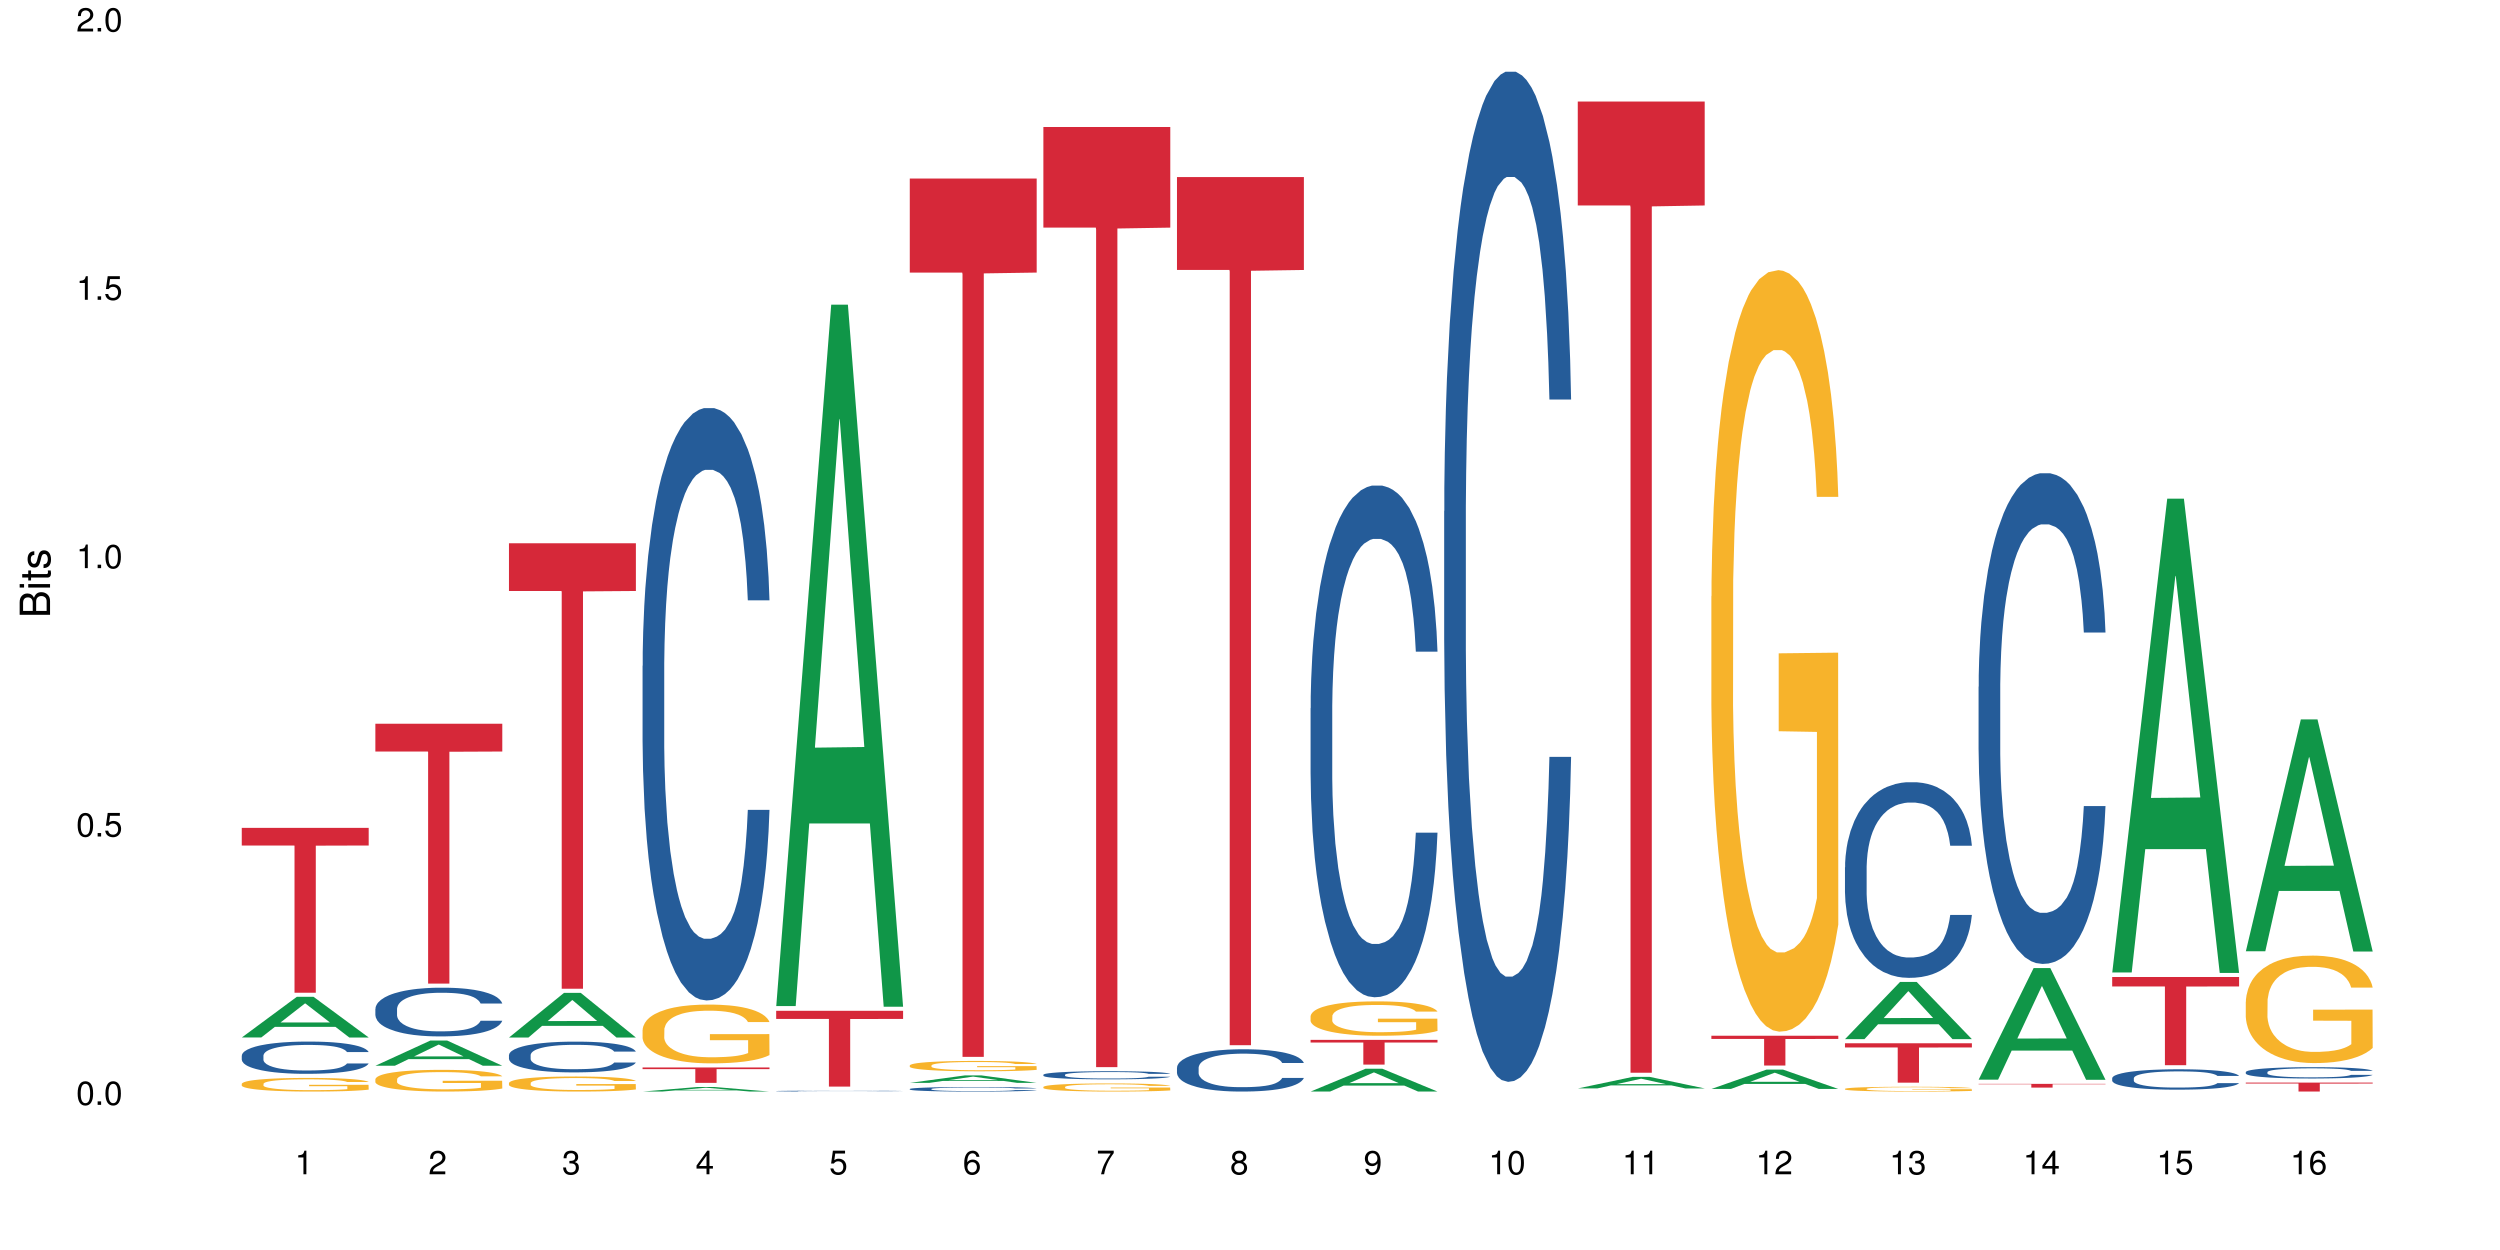 <?xml version="1.0" encoding="UTF-8"?>
<svg xmlns="http://www.w3.org/2000/svg" xmlns:xlink="http://www.w3.org/1999/xlink" width="720pt" height="360pt" viewBox="0 0 720 360" version="1.1">
<defs>
<g>
<symbol overflow="visible" id="glyph0-0">
<path style="stroke:none;" d=""/>
</symbol>
<symbol overflow="visible" id="glyph0-1">
<path style="stroke:none;" d="M 2.641 -6.797 C 2 -6.797 1.422 -6.531 1.078 -6.047 C 0.641 -5.453 0.406 -4.547 0.406 -3.297 C 0.406 -1 1.188 0.219 2.641 0.219 C 4.078 0.219 4.859 -1 4.859 -3.234 C 4.859 -4.562 4.656 -5.438 4.203 -6.047 C 3.844 -6.531 3.281 -6.797 2.641 -6.797 Z M 2.641 -6.047 C 3.547 -6.047 4 -5.125 4 -3.312 C 4 -1.375 3.562 -0.484 2.625 -0.484 C 1.734 -0.484 1.281 -1.422 1.281 -3.281 C 1.281 -5.141 1.734 -6.047 2.641 -6.047 Z M 2.641 -6.047 "/>
</symbol>
<symbol overflow="visible" id="glyph0-2">
<path style="stroke:none;" d="M 1.828 -1 L 0.828 -1 L 0.828 0 L 1.828 0 Z M 1.828 -1 "/>
</symbol>
<symbol overflow="visible" id="glyph0-3">
<path style="stroke:none;" d="M 4.562 -6.797 L 1.062 -6.797 L 0.547 -3.094 L 1.328 -3.094 C 1.719 -3.562 2.047 -3.734 2.578 -3.734 C 3.484 -3.734 4.062 -3.109 4.062 -2.094 C 4.062 -1.125 3.484 -0.531 2.578 -0.531 C 1.828 -0.531 1.375 -0.906 1.188 -1.672 L 0.328 -1.672 C 0.453 -1.109 0.547 -0.844 0.75 -0.594 C 1.125 -0.078 1.828 0.219 2.594 0.219 C 3.969 0.219 4.922 -0.781 4.922 -2.219 C 4.922 -3.562 4.031 -4.484 2.719 -4.484 C 2.25 -4.484 1.859 -4.359 1.469 -4.062 L 1.734 -5.969 L 4.562 -5.969 Z M 4.562 -6.797 "/>
</symbol>
<symbol overflow="visible" id="glyph0-4">
<path style="stroke:none;" d="M 2.484 -4.844 L 2.484 0 L 3.328 0 L 3.328 -6.797 L 2.766 -6.797 C 2.469 -5.75 2.281 -5.609 0.984 -5.453 L 0.984 -4.844 Z M 2.484 -4.844 "/>
</symbol>
<symbol overflow="visible" id="glyph0-5">
<path style="stroke:none;" d="M 4.859 -0.828 L 1.281 -0.828 C 1.359 -1.391 1.672 -1.75 2.5 -2.234 L 3.469 -2.75 C 4.406 -3.266 4.906 -3.969 4.906 -4.812 C 4.906 -5.375 4.672 -5.906 4.266 -6.266 C 3.859 -6.625 3.375 -6.797 2.719 -6.797 C 1.859 -6.797 1.219 -6.5 0.844 -5.922 C 0.609 -5.562 0.5 -5.125 0.484 -4.438 L 1.328 -4.438 C 1.359 -4.906 1.406 -5.188 1.531 -5.406 C 1.75 -5.812 2.188 -6.062 2.703 -6.062 C 3.469 -6.062 4.031 -5.516 4.031 -4.781 C 4.031 -4.25 3.719 -3.797 3.125 -3.438 L 2.234 -2.938 C 0.812 -2.141 0.406 -1.5 0.328 0 L 4.859 0 Z M 4.859 -0.828 "/>
</symbol>
<symbol overflow="visible" id="glyph0-6">
<path style="stroke:none;" d="M 2.125 -3.125 L 2.578 -3.125 C 3.516 -3.125 3.984 -2.703 3.984 -1.891 C 3.984 -1.031 3.469 -0.531 2.578 -0.531 C 1.656 -0.531 1.203 -0.984 1.156 -1.969 L 0.312 -1.969 C 0.344 -1.422 0.438 -1.078 0.609 -0.766 C 0.953 -0.109 1.625 0.219 2.547 0.219 C 3.953 0.219 4.859 -0.609 4.859 -1.906 C 4.859 -2.766 4.516 -3.25 3.703 -3.516 C 4.344 -3.766 4.656 -4.25 4.656 -4.938 C 4.656 -6.109 3.875 -6.797 2.578 -6.797 C 1.203 -6.797 0.484 -6.047 0.453 -4.609 L 1.297 -4.609 C 1.312 -5.016 1.344 -5.25 1.453 -5.453 C 1.641 -5.828 2.062 -6.062 2.594 -6.062 C 3.344 -6.062 3.797 -5.625 3.797 -4.906 C 3.797 -4.422 3.609 -4.141 3.25 -3.984 C 3.016 -3.891 2.719 -3.844 2.125 -3.844 Z M 2.125 -3.125 "/>
</symbol>
<symbol overflow="visible" id="glyph0-7">
<path style="stroke:none;" d="M 3.141 -1.625 L 3.141 0 L 3.984 0 L 3.984 -1.625 L 4.984 -1.625 L 4.984 -2.391 L 3.984 -2.391 L 3.984 -6.797 L 3.359 -6.797 L 0.266 -2.516 L 0.266 -1.625 Z M 3.141 -2.391 L 1 -2.391 L 3.141 -5.359 Z M 3.141 -2.391 "/>
</symbol>
<symbol overflow="visible" id="glyph0-8">
<path style="stroke:none;" d="M 4.781 -5.031 C 4.609 -6.141 3.891 -6.797 2.844 -6.797 C 2.094 -6.797 1.422 -6.438 1.031 -5.828 C 0.609 -5.172 0.406 -4.344 0.406 -3.094 C 0.406 -1.953 0.578 -1.234 0.984 -0.625 C 1.359 -0.078 1.953 0.219 2.703 0.219 C 3.984 0.219 4.922 -0.734 4.922 -2.078 C 4.922 -3.344 4.062 -4.234 2.844 -4.234 C 2.172 -4.234 1.641 -3.969 1.281 -3.469 C 1.281 -5.125 1.828 -6.047 2.797 -6.047 C 3.391 -6.047 3.797 -5.672 3.938 -5.031 Z M 2.734 -3.484 C 3.547 -3.484 4.062 -2.922 4.062 -2 C 4.062 -1.156 3.484 -0.531 2.703 -0.531 C 1.922 -0.531 1.328 -1.188 1.328 -2.047 C 1.328 -2.891 1.906 -3.484 2.734 -3.484 Z M 2.734 -3.484 "/>
</symbol>
<symbol overflow="visible" id="glyph0-9">
<path style="stroke:none;" d="M 4.984 -6.797 L 0.438 -6.797 L 0.438 -5.969 L 4.109 -5.969 C 2.5 -3.656 1.828 -2.234 1.328 0 L 2.219 0 C 2.594 -2.172 3.453 -4.047 4.984 -6.094 Z M 4.984 -6.797 "/>
</symbol>
<symbol overflow="visible" id="glyph0-10">
<path style="stroke:none;" d="M 3.75 -3.578 C 4.453 -4 4.688 -4.344 4.688 -4.984 C 4.688 -6.047 3.844 -6.797 2.641 -6.797 C 1.438 -6.797 0.594 -6.047 0.594 -4.984 C 0.594 -4.359 0.828 -4.016 1.516 -3.578 C 0.734 -3.203 0.359 -2.641 0.359 -1.891 C 0.359 -0.641 1.297 0.219 2.641 0.219 C 3.984 0.219 4.922 -0.641 4.922 -1.875 C 4.922 -2.641 4.531 -3.203 3.75 -3.578 Z M 2.641 -6.047 C 3.359 -6.047 3.812 -5.625 3.812 -4.969 C 3.812 -4.344 3.344 -3.922 2.641 -3.922 C 1.922 -3.922 1.453 -4.344 1.453 -4.984 C 1.453 -5.625 1.922 -6.047 2.641 -6.047 Z M 2.641 -3.203 C 3.484 -3.203 4.062 -2.672 4.062 -1.875 C 4.062 -1.062 3.484 -0.531 2.625 -0.531 C 1.797 -0.531 1.219 -1.078 1.219 -1.875 C 1.219 -2.672 1.797 -3.203 2.641 -3.203 Z M 2.641 -3.203 "/>
</symbol>
<symbol overflow="visible" id="glyph0-11">
<path style="stroke:none;" d="M 0.516 -1.547 C 0.672 -0.438 1.406 0.219 2.438 0.219 C 3.188 0.219 3.859 -0.141 4.266 -0.75 C 4.688 -1.406 4.891 -2.25 4.891 -3.484 C 4.891 -4.625 4.703 -5.359 4.312 -5.953 C 3.938 -6.5 3.344 -6.797 2.594 -6.797 C 1.297 -6.797 0.359 -5.844 0.359 -4.516 C 0.359 -3.25 1.234 -2.344 2.453 -2.344 C 3.094 -2.344 3.562 -2.578 4.016 -3.109 C 4 -1.453 3.469 -0.531 2.5 -0.531 C 1.906 -0.531 1.484 -0.906 1.359 -1.547 Z M 2.578 -6.062 C 3.375 -6.062 3.969 -5.406 3.969 -4.531 C 3.969 -3.688 3.375 -3.094 2.547 -3.094 C 1.734 -3.094 1.234 -3.672 1.234 -4.578 C 1.234 -5.438 1.797 -6.062 2.578 -6.062 Z M 2.578 -6.062 "/>
</symbol>
<symbol overflow="visible" id="glyph1-0">
<path style="stroke:none;" d=""/>
</symbol>
<symbol overflow="visible" id="glyph1-1">
<path style="stroke:none;" d="M 0 -0.953 L 0 -4.891 C 0 -5.719 -0.234 -6.344 -0.734 -6.797 C -1.188 -7.234 -1.812 -7.469 -2.5 -7.469 C -3.547 -7.469 -4.188 -7 -4.625 -5.875 C -4.984 -6.672 -5.641 -7.094 -6.531 -7.094 C -7.156 -7.094 -7.734 -6.859 -8.141 -6.391 C -8.562 -5.938 -8.75 -5.344 -8.75 -4.5 L -8.75 -0.953 Z M -4.984 -2.062 L -7.766 -2.062 L -7.766 -4.219 C -7.766 -4.844 -7.688 -5.203 -7.453 -5.5 C -7.219 -5.812 -6.859 -5.969 -6.375 -5.969 C -5.906 -5.969 -5.531 -5.812 -5.297 -5.5 C -5.062 -5.203 -4.984 -4.844 -4.984 -4.219 Z M -0.984 -2.062 L -4 -2.062 L -4 -4.781 C -4 -5.328 -3.859 -5.688 -3.578 -5.953 C -3.297 -6.219 -2.922 -6.359 -2.484 -6.359 C -2.062 -6.359 -1.688 -6.219 -1.406 -5.953 C -1.109 -5.688 -0.984 -5.328 -0.984 -4.781 Z M -0.984 -2.062 "/>
</symbol>
<symbol overflow="visible" id="glyph1-2">
<path style="stroke:none;" d="M -6.281 -1.797 L -6.281 -0.797 L 0 -0.797 L 0 -1.797 Z M -8.75 -1.797 L -8.75 -0.797 L -7.484 -0.797 L -7.484 -1.797 Z M -8.75 -1.797 "/>
</symbol>
<symbol overflow="visible" id="glyph1-3">
<path style="stroke:none;" d="M -6.281 -3.047 L -6.281 -2.016 L -8.016 -2.016 L -8.016 -1.016 L -6.281 -1.016 L -6.281 -0.172 L -5.469 -0.172 L -5.469 -1.016 L -0.719 -1.016 C -0.078 -1.016 0.281 -1.453 0.281 -2.234 C 0.281 -2.469 0.25 -2.719 0.188 -3.047 L -0.641 -3.047 C -0.609 -2.922 -0.594 -2.766 -0.594 -2.562 C -0.594 -2.141 -0.719 -2.016 -1.156 -2.016 L -5.469 -2.016 L -5.469 -3.047 Z M -6.281 -3.047 "/>
</symbol>
<symbol overflow="visible" id="glyph1-4">
<path style="stroke:none;" d="M -4.531 -5.25 C -5.766 -5.25 -6.469 -4.422 -6.469 -2.969 C -6.469 -1.516 -5.719 -0.562 -4.547 -0.562 C -3.562 -0.562 -3.094 -1.062 -2.734 -2.562 L -2.516 -3.484 C -2.344 -4.188 -2.094 -4.469 -1.625 -4.469 C -1.047 -4.469 -0.641 -3.875 -0.641 -3 C -0.641 -2.453 -0.797 -2 -1.062 -1.75 C -1.25 -1.594 -1.422 -1.531 -1.875 -1.469 L -1.875 -0.406 C -0.422 -0.453 0.281 -1.266 0.281 -2.922 C 0.281 -4.5 -0.5 -5.516 -1.719 -5.516 C -2.656 -5.516 -3.172 -4.984 -3.469 -3.734 L -3.703 -2.766 C -3.891 -1.953 -4.156 -1.609 -4.594 -1.609 C -5.172 -1.609 -5.547 -2.125 -5.547 -2.938 C -5.547 -3.75 -5.203 -4.172 -4.531 -4.203 Z M -4.531 -5.25 "/>
</symbol>
</g>
</defs>
<g id="surface24604">
<rect x="0" y="0" width="720" height="360" style="fill:rgb(100%,100%,100%);fill-opacity:1;stroke:none;"/>
<path style=" stroke:none;fill-rule:nonzero;fill:rgb(6.275%,58.824%,28.235%);fill-opacity:1;" d="M 69.629 298.789 L 69.668 298.777 L 85.484 287.082 L 90.289 287.082 L 106.184 298.801 L 100.598 298.801 L 96.613 295.742 L 79.156 295.742 L 75.254 298.789 L 69.629 298.789 L 80.836 294.477 L 95.012 294.465 L 87.945 288.996 L 87.867 288.988 L 87.789 289.02 L 80.797 294.465 L 80.836 294.477 Z M 69.629 298.789 "/>
<path style=" stroke:none;fill-rule:nonzero;fill:rgb(14.51%,36.078%,60%);fill-opacity:1;" d="M 69.629 304.02 L 69.676 304.008 L 69.676 303.805 L 69.809 303.484 L 70.121 303.074 L 70.434 302.797 L 71.234 302.297 L 72.348 301.812 L 73.508 301.438 L 74.355 301.219 L 75.113 301.047 L 76.852 300.734 L 77.965 300.574 L 79.168 300.43 L 80.641 300.285 L 81.711 300.199 L 84.117 300.062 L 85.898 300.004 L 87.281 299.98 L 90.27 299.98 L 92.051 300.012 L 93.344 300.055 L 94.77 300.121 L 95.973 300.199 L 98.07 300.387 L 99.941 300.625 L 100.789 300.758 L 102.125 301.023 L 103.152 301.277 L 103.863 301.496 L 104.668 301.812 L 105.379 302.195 L 105.914 302.625 L 106.184 302.992 L 99.941 302.992 L 99.629 302.652 L 99.273 302.387 L 98.605 302.039 L 97.938 301.793 L 97 301.547 L 96.152 301.387 L 94.992 301.227 L 93.969 301.125 L 92.898 301.047 L 91.875 300.996 L 89.91 300.945 L 87.637 300.945 L 86.793 300.965 L 85.055 301.031 L 84.117 301.09 L 82.781 301.211 L 81.844 301.32 L 80.73 301.488 L 79.973 301.633 L 79.035 301.855 L 78.367 302.051 L 77.609 302.328 L 77.164 302.543 L 76.762 302.777 L 76.406 303.059 L 76.137 303.355 L 75.961 303.668 L 75.871 303.977 L 75.871 305.289 L 75.961 305.598 L 76.184 305.953 L 76.762 306.469 L 77.609 306.918 L 78.59 307.277 L 79.527 307.531 L 80.059 307.648 L 80.773 307.785 L 81.887 307.953 L 83.492 308.125 L 84.43 308.191 L 85.855 308.262 L 87.328 308.293 L 89.289 308.293 L 91.027 308.262 L 92.184 308.219 L 93.391 308.148 L 95.039 308.004 L 96.062 307.871 L 96.953 307.707 L 97.625 307.547 L 98.07 307.41 L 98.738 307.148 L 99.273 306.859 L 99.676 306.562 L 99.941 306.273 L 106.184 306.273 L 105.914 306.613 L 105.516 306.945 L 105.113 307.191 L 104.488 307.488 L 103.773 307.75 L 102.75 308.047 L 101.902 308.242 L 100.789 308.457 L 99.762 308.617 L 98.648 308.762 L 97 308.93 L 95.93 309.016 L 94.77 309.09 L 93.391 309.16 L 91.648 309.219 L 89.777 309.254 L 88.039 309.262 L 86.168 309.246 L 84.785 309.211 L 82.957 309.133 L 80.684 308.98 L 79.035 308.82 L 77.742 308.66 L 76.629 308.488 L 75.379 308.262 L 73.773 307.887 L 72.793 307.598 L 72.125 307.359 L 71.367 307.031 L 70.832 306.734 L 70.207 306.258 L 69.762 305.656 L 69.629 305.188 Z M 69.629 304.02 "/>
<path style=" stroke:none;fill-rule:nonzero;fill:rgb(96.863%,70.196%,16.863%);fill-opacity:1;" d="M 69.629 312.125 L 69.676 312.121 L 69.676 312.047 L 69.852 311.887 L 70.297 311.664 L 70.879 311.48 L 71.5 311.34 L 71.902 311.262 L 72.57 311.156 L 73.152 311.074 L 74.621 310.914 L 76.496 310.766 L 77.52 310.699 L 78.68 310.637 L 80.328 310.57 L 81.086 310.543 L 83.402 310.488 L 86.035 310.453 L 88.93 310.441 L 90.27 310.445 L 92.098 310.457 L 94.594 310.5 L 96.02 310.535 L 97.133 310.57 L 98.293 310.617 L 99.719 310.688 L 101.055 310.773 L 102.125 310.859 L 103.195 310.969 L 104.086 311.082 L 104.844 311.207 L 105.516 311.359 L 105.914 311.484 L 106.184 311.609 L 99.984 311.609 L 99.629 311.484 L 99.227 311.387 L 98.559 311.27 L 97.891 311.184 L 97.223 311.117 L 95.973 311.023 L 94.906 310.965 L 93.566 310.914 L 92.273 310.883 L 90.805 310.859 L 89.91 310.855 L 87.551 310.855 L 85.41 310.879 L 84.16 310.906 L 83.27 310.938 L 82.023 310.988 L 81.266 311.031 L 80.816 311.062 L 79.48 311.172 L 78.59 311.273 L 78.098 311.34 L 77.477 311.449 L 77.027 311.547 L 76.539 311.691 L 76.27 311.797 L 75.914 312.043 L 75.871 312.688 L 76.004 312.824 L 76.27 312.973 L 76.629 313.102 L 77.164 313.238 L 77.699 313.34 L 78.633 313.48 L 79.438 313.574 L 80.059 313.637 L 81.266 313.73 L 81.754 313.766 L 82.914 313.828 L 84.117 313.879 L 85.59 313.922 L 86.703 313.945 L 88.484 313.961 L 90.758 313.961 L 93.434 313.941 L 95.129 313.91 L 96.285 313.883 L 97.043 313.859 L 97.98 313.816 L 98.648 313.781 L 99.273 313.742 L 100.031 313.68 L 100.031 312.824 L 89.02 312.82 L 89.02 312.418 L 106.137 312.414 L 106.184 313.816 L 105.246 313.914 L 104.086 314.008 L 102.973 314.078 L 101.812 314.141 L 100.164 314.211 L 98.828 314.254 L 96.777 314.301 L 94.906 314.336 L 92.941 314.355 L 91.203 314.367 L 89.152 314.371 L 87.328 314.363 L 85.363 314.344 L 83.805 314.312 L 82.379 314.277 L 80.953 314.23 L 79.168 314.156 L 78.012 314.094 L 76.805 314.02 L 75.602 313.93 L 74.531 313.832 L 73.82 313.758 L 73.105 313.672 L 72.348 313.562 L 71.637 313.441 L 71.102 313.328 L 70.609 313.203 L 70.254 313.086 L 69.898 312.926 L 69.719 312.797 L 69.629 312.684 Z M 69.629 312.125 "/>
<path style=" stroke:none;fill-rule:nonzero;fill:rgb(83.922%,15.686%,22.353%);fill-opacity:1;" d="M 69.629 238.422 L 106.184 238.422 L 106.184 243.504 L 90.949 243.551 L 90.949 285.902 L 84.82 285.902 L 84.82 243.594 L 84.73 243.504 L 69.629 243.504 Z M 69.629 238.422 "/>
<path style=" stroke:none;fill-rule:nonzero;fill:rgb(6.275%,58.824%,28.235%);fill-opacity:1;" d="M 108.105 306.93 L 108.145 306.922 L 123.961 299.668 L 128.766 299.668 L 144.66 306.938 L 139.074 306.938 L 135.09 305.039 L 117.637 305.039 L 113.73 306.93 L 108.105 306.93 L 119.312 304.254 L 133.492 304.246 L 126.422 300.855 L 126.344 300.848 L 126.266 300.867 L 119.273 304.246 L 119.312 304.254 Z M 108.105 306.93 "/>
<path style=" stroke:none;fill-rule:nonzero;fill:rgb(14.51%,36.078%,60%);fill-opacity:1;" d="M 108.105 290.562 L 108.152 290.551 L 108.152 290.242 L 108.285 289.758 L 108.598 289.141 L 108.91 288.719 L 109.711 287.961 L 110.824 287.23 L 111.984 286.664 L 112.832 286.332 L 113.59 286.074 L 115.328 285.602 L 116.441 285.359 L 117.645 285.141 L 119.117 284.922 L 120.188 284.793 L 122.594 284.59 L 124.375 284.5 L 125.758 284.461 L 128.746 284.461 L 130.527 284.512 L 131.82 284.574 L 133.246 284.68 L 134.453 284.793 L 136.547 285.074 L 138.418 285.434 L 139.266 285.641 L 140.602 286.039 L 141.629 286.422 L 142.34 286.754 L 143.145 287.23 L 143.855 287.809 L 144.391 288.461 L 144.66 289.012 L 138.418 289.012 L 138.105 288.5 L 137.75 288.102 L 137.082 287.578 L 136.414 287.203 L 135.477 286.832 L 134.629 286.59 L 133.469 286.344 L 132.445 286.191 L 131.375 286.074 L 130.352 286 L 128.391 285.922 L 126.117 285.922 L 125.27 285.949 L 123.531 286.051 L 122.594 286.141 L 121.258 286.32 L 120.32 286.488 L 119.207 286.742 L 118.449 286.961 L 117.512 287.293 L 116.844 287.59 L 116.086 288.012 L 115.641 288.332 L 115.238 288.691 L 114.883 289.113 L 114.613 289.562 L 114.438 290.039 L 114.348 290.5 L 114.348 292.488 L 114.438 292.949 L 114.66 293.488 L 115.238 294.27 L 116.086 294.949 L 117.066 295.488 L 118.004 295.871 L 118.539 296.051 L 119.25 296.258 L 120.363 296.512 L 121.969 296.77 L 122.906 296.871 L 124.332 296.977 L 125.805 297.027 L 127.766 297.027 L 129.504 296.977 L 130.664 296.91 L 131.867 296.809 L 133.516 296.59 L 134.539 296.387 L 135.434 296.141 L 136.102 295.898 L 136.547 295.691 L 137.215 295.297 L 137.75 294.859 L 138.152 294.41 L 138.418 293.973 L 144.66 293.973 L 144.391 294.488 L 143.992 294.988 L 143.59 295.359 L 142.965 295.809 L 142.254 296.207 L 141.227 296.656 L 140.379 296.949 L 139.266 297.27 L 138.242 297.512 L 137.125 297.73 L 135.477 297.988 L 134.406 298.117 L 133.246 298.23 L 131.867 298.336 L 130.129 298.422 L 128.254 298.477 L 126.516 298.488 L 124.645 298.461 L 123.262 298.41 L 121.434 298.297 L 119.16 298.066 L 117.512 297.82 L 116.219 297.578 L 115.105 297.32 L 113.855 296.977 L 112.254 296.41 L 111.27 295.977 L 110.602 295.617 L 109.844 295.117 L 109.309 294.668 L 108.688 293.949 L 108.238 293.039 L 108.105 292.332 Z M 108.105 290.562 "/>
<path style=" stroke:none;fill-rule:nonzero;fill:rgb(96.863%,70.196%,16.863%);fill-opacity:1;" d="M 108.105 310.793 L 108.152 310.789 L 108.152 310.676 L 108.328 310.418 L 108.773 310.062 L 109.355 309.773 L 109.98 309.543 L 110.379 309.426 L 111.047 309.254 L 111.629 309.125 L 113.098 308.871 L 114.973 308.629 L 115.996 308.527 L 117.156 308.43 L 118.805 308.32 L 119.562 308.281 L 121.879 308.191 L 124.512 308.133 L 127.406 308.117 L 128.746 308.121 L 130.574 308.145 L 133.07 308.207 L 134.496 308.266 L 135.609 308.32 L 136.77 308.395 L 138.195 308.512 L 139.531 308.648 L 140.602 308.785 L 141.672 308.957 L 142.562 309.137 L 143.32 309.34 L 143.992 309.578 L 144.391 309.777 L 144.66 309.977 L 138.465 309.977 L 138.105 309.777 L 137.707 309.625 L 137.035 309.434 L 136.367 309.297 L 135.699 309.191 L 134.453 309.043 L 133.383 308.949 L 132.043 308.871 L 130.75 308.816 L 129.281 308.785 L 128.391 308.773 L 126.027 308.773 L 123.887 308.812 L 122.637 308.859 L 121.746 308.902 L 120.5 308.988 L 119.742 309.059 L 119.297 309.105 L 117.957 309.281 L 117.066 309.441 L 116.574 309.551 L 115.953 309.723 L 115.508 309.875 L 115.016 310.105 L 114.75 310.273 L 114.391 310.664 L 114.348 311.691 L 114.48 311.91 L 114.75 312.145 L 115.105 312.348 L 115.641 312.566 L 116.176 312.73 L 117.109 312.953 L 117.914 313.102 L 118.539 313.199 L 119.742 313.355 L 120.23 313.406 L 121.391 313.508 L 122.594 313.59 L 124.066 313.656 L 125.18 313.691 L 126.961 313.719 L 129.234 313.719 L 131.91 313.684 L 133.605 313.641 L 134.762 313.594 L 135.52 313.555 L 136.457 313.492 L 137.125 313.434 L 137.75 313.371 L 138.508 313.273 L 138.508 311.91 L 127.496 311.902 L 127.496 311.262 L 144.613 311.258 L 144.66 313.492 L 143.723 313.645 L 142.562 313.793 L 141.449 313.906 L 140.289 314.004 L 138.641 314.113 L 137.305 314.184 L 135.254 314.262 L 133.383 314.312 L 131.422 314.348 L 129.68 314.363 L 127.633 314.371 L 125.805 314.359 L 123.844 314.324 L 122.281 314.277 L 120.855 314.223 L 119.43 314.148 L 117.645 314.027 L 116.488 313.93 L 115.285 313.812 L 114.078 313.668 L 113.012 313.516 L 112.297 313.395 L 111.582 313.258 L 110.824 313.086 L 110.113 312.891 L 109.578 312.715 L 109.086 312.516 L 108.73 312.324 L 108.375 312.07 L 108.195 311.863 L 108.105 311.688 Z M 108.105 310.793 "/>
<path style=" stroke:none;fill-rule:nonzero;fill:rgb(83.922%,15.686%,22.353%);fill-opacity:1;" d="M 108.105 208.426 L 144.66 208.426 L 144.66 216.438 L 129.426 216.508 L 129.426 283.281 L 123.297 283.281 L 123.297 216.578 L 123.207 216.438 L 108.105 216.438 Z M 108.105 208.426 "/>
<path style=" stroke:none;fill-rule:nonzero;fill:rgb(6.275%,58.824%,28.235%);fill-opacity:1;" d="M 146.582 298.801 L 146.621 298.789 L 162.438 285.941 L 167.242 285.941 L 183.137 298.812 L 177.551 298.812 L 173.57 295.453 L 156.113 295.453 L 152.207 298.801 L 146.582 298.801 L 157.793 294.062 L 171.969 294.051 L 164.898 288.047 L 164.82 288.031 L 164.742 288.07 L 157.754 294.051 L 157.793 294.062 Z M 146.582 298.801 "/>
<path style=" stroke:none;fill-rule:nonzero;fill:rgb(14.51%,36.078%,60%);fill-opacity:1;" d="M 146.582 303.848 L 146.629 303.84 L 146.629 303.645 L 146.762 303.336 L 147.074 302.949 L 147.387 302.68 L 148.188 302.203 L 149.301 301.742 L 150.461 301.387 L 151.309 301.176 L 152.066 301.012 L 153.805 300.715 L 154.918 300.559 L 156.121 300.422 L 157.594 300.285 L 158.664 300.203 L 161.07 300.074 L 162.855 300.02 L 164.234 299.992 L 167.223 299.992 L 169.004 300.027 L 170.297 300.066 L 171.727 300.133 L 172.93 300.203 L 175.023 300.383 L 176.895 300.609 L 177.742 300.738 L 179.078 300.988 L 180.105 301.23 L 180.82 301.441 L 181.621 301.742 L 182.336 302.105 L 182.867 302.52 L 183.137 302.867 L 176.895 302.867 L 176.582 302.543 L 176.227 302.293 L 175.559 301.961 L 174.891 301.727 L 173.953 301.492 L 173.105 301.336 L 171.949 301.184 L 170.922 301.086 L 169.852 301.012 L 168.828 300.965 L 166.867 300.918 L 164.594 300.918 L 163.746 300.934 L 162.008 300.996 L 161.07 301.055 L 159.734 301.168 L 158.797 301.273 L 157.684 301.434 L 156.926 301.57 L 155.988 301.781 L 155.32 301.969 L 154.562 302.234 L 154.117 302.438 L 153.715 302.664 L 153.359 302.934 L 153.09 303.215 L 152.914 303.516 L 152.824 303.805 L 152.824 305.062 L 152.914 305.352 L 153.137 305.691 L 153.715 306.188 L 154.562 306.617 L 155.543 306.957 L 156.48 307.199 L 157.016 307.312 L 157.727 307.441 L 158.844 307.605 L 160.445 307.766 L 161.383 307.832 L 162.809 307.895 L 164.281 307.926 L 166.242 307.926 L 167.98 307.895 L 169.141 307.855 L 170.344 307.789 L 171.992 307.652 L 173.016 307.523 L 173.91 307.367 L 174.578 307.215 L 175.023 307.086 L 175.691 306.836 L 176.227 306.559 L 176.629 306.277 L 176.895 306 L 183.137 306 L 182.867 306.324 L 182.469 306.641 L 182.066 306.875 L 181.441 307.16 L 180.73 307.41 L 179.703 307.691 L 178.855 307.879 L 177.742 308.082 L 176.719 308.234 L 175.602 308.371 L 173.953 308.535 L 172.883 308.617 L 171.727 308.688 L 170.344 308.754 L 168.605 308.809 L 166.73 308.844 L 164.992 308.852 L 163.121 308.836 L 161.738 308.801 L 159.91 308.73 L 157.637 308.582 L 155.988 308.43 L 154.695 308.277 L 153.582 308.113 L 152.332 307.895 L 150.73 307.539 L 149.75 307.262 L 149.078 307.035 L 148.32 306.723 L 147.785 306.438 L 147.164 305.984 L 146.719 305.41 L 146.582 304.965 Z M 146.582 303.848 "/>
<path style=" stroke:none;fill-rule:nonzero;fill:rgb(96.863%,70.196%,16.863%);fill-opacity:1;" d="M 146.582 311.891 L 146.629 311.887 L 146.629 311.805 L 146.805 311.629 L 147.25 311.383 L 147.832 311.18 L 148.457 311.02 L 148.855 310.938 L 149.523 310.82 L 150.105 310.73 L 151.574 310.555 L 153.449 310.387 L 154.473 310.316 L 155.633 310.246 L 157.281 310.172 L 158.039 310.145 L 160.359 310.082 L 162.988 310.043 L 165.887 310.031 L 167.223 310.035 L 169.051 310.051 L 171.547 310.094 L 172.973 310.133 L 174.086 310.172 L 175.246 310.223 L 176.672 310.305 L 178.012 310.398 L 179.078 310.492 L 180.148 310.613 L 181.043 310.738 L 181.801 310.879 L 182.469 311.043 L 182.867 311.184 L 183.137 311.324 L 176.941 311.324 L 176.582 311.184 L 176.184 311.078 L 175.516 310.945 L 174.844 310.852 L 174.176 310.773 L 172.93 310.672 L 171.859 310.609 L 170.52 310.555 L 169.227 310.52 L 167.758 310.492 L 166.867 310.484 L 164.504 310.484 L 162.363 310.512 L 161.117 310.547 L 160.223 310.578 L 158.977 310.637 L 158.219 310.684 L 157.773 310.715 L 156.434 310.84 L 155.543 310.949 L 155.055 311.023 L 154.43 311.145 L 153.984 311.25 L 153.492 311.41 L 153.227 311.527 L 152.867 311.797 L 152.824 312.512 L 152.957 312.664 L 153.227 312.824 L 153.582 312.969 L 154.117 313.117 L 154.652 313.234 L 155.586 313.387 L 156.391 313.492 L 157.016 313.559 L 158.219 313.664 L 158.707 313.699 L 159.867 313.773 L 161.07 313.828 L 162.543 313.875 L 163.656 313.898 L 165.438 313.918 L 167.711 313.918 L 170.387 313.895 L 172.082 313.863 L 173.242 313.832 L 174 313.805 L 174.934 313.762 L 175.602 313.719 L 176.227 313.676 L 176.984 313.609 L 176.984 312.664 L 165.973 312.656 L 165.973 312.215 L 183.094 312.211 L 183.137 313.762 L 182.199 313.867 L 181.043 313.969 L 179.926 314.051 L 178.77 314.117 L 177.117 314.191 L 175.781 314.238 L 173.73 314.297 L 171.859 314.332 L 169.898 314.355 L 168.16 314.367 L 166.109 314.371 L 164.281 314.363 L 162.32 314.34 L 160.758 314.309 L 159.332 314.27 L 157.906 314.215 L 156.121 314.133 L 154.965 314.066 L 153.762 313.98 L 152.555 313.883 L 151.488 313.777 L 150.773 313.691 L 150.059 313.598 L 149.301 313.48 L 148.59 313.344 L 148.055 313.223 L 147.562 313.082 L 147.207 312.953 L 146.852 312.773 L 146.672 312.629 L 146.582 312.508 Z M 146.582 311.891 "/>
<path style=" stroke:none;fill-rule:nonzero;fill:rgb(83.922%,15.686%,22.353%);fill-opacity:1;" d="M 146.582 156.469 L 183.137 156.469 L 183.137 170.203 L 167.902 170.32 L 167.902 284.762 L 161.773 284.762 L 161.773 170.441 L 161.684 170.203 L 146.582 170.203 Z M 146.582 156.469 "/>
<path style=" stroke:none;fill-rule:nonzero;fill:rgb(6.275%,58.824%,28.235%);fill-opacity:1;" d="M 185.059 314.371 L 185.098 314.367 L 200.914 313.051 L 205.719 313.051 L 221.613 314.371 L 216.027 314.371 L 212.047 314.027 L 194.59 314.027 L 190.684 314.371 L 185.059 314.371 L 196.27 313.883 L 210.445 313.883 L 203.375 313.266 L 203.297 313.266 L 203.219 313.27 L 196.23 313.883 L 196.27 313.883 Z M 185.059 314.371 "/>
<path style=" stroke:none;fill-rule:nonzero;fill:rgb(14.51%,36.078%,60%);fill-opacity:1;" d="M 185.059 191.77 L 185.105 191.617 L 185.105 187.875 L 185.238 181.949 L 185.551 174.465 L 185.863 169.316 L 186.664 160.117 L 187.781 151.23 L 188.938 144.367 L 189.785 140.312 L 190.543 137.195 L 192.281 131.426 L 193.395 128.465 L 194.602 125.812 L 196.07 123.16 L 197.141 121.602 L 199.547 119.105 L 201.332 118.016 L 202.711 117.547 L 205.699 117.547 L 207.484 118.172 L 208.773 118.953 L 210.203 120.199 L 211.406 121.602 L 213.5 125.031 L 215.371 129.398 L 216.219 131.895 L 217.559 136.727 L 218.582 141.406 L 219.297 145.461 L 220.098 151.23 L 220.812 158.246 L 221.348 166.199 L 221.613 172.902 L 215.371 172.902 L 215.062 166.668 L 214.703 161.832 L 214.035 155.438 L 213.367 150.918 L 212.43 146.395 L 211.582 143.434 L 210.426 140.469 L 209.398 138.598 L 208.328 137.195 L 207.305 136.258 L 205.344 135.324 L 203.07 135.324 L 202.223 135.637 L 200.484 136.883 L 199.547 137.977 L 198.211 140.156 L 197.273 142.184 L 196.16 145.305 L 195.402 147.953 L 194.465 152.008 L 193.797 155.594 L 193.039 160.742 L 192.594 164.641 L 192.191 169.004 L 191.836 174.152 L 191.57 179.609 L 191.391 185.379 L 191.301 190.992 L 191.301 215.16 L 191.391 220.773 L 191.613 227.324 L 192.191 236.836 L 193.039 245.102 L 194.02 251.648 L 194.957 256.328 L 195.492 258.512 L 196.203 261.004 L 197.32 264.125 L 198.922 267.242 L 199.859 268.488 L 201.285 269.738 L 202.758 270.359 L 204.719 270.359 L 206.457 269.738 L 207.617 268.957 L 208.82 267.711 L 210.469 265.059 L 211.496 262.562 L 212.387 259.602 L 213.055 256.641 L 213.5 254.145 L 214.168 249.309 L 214.703 244.008 L 215.105 238.551 L 215.371 233.25 L 221.613 233.25 L 221.348 239.488 L 220.945 245.566 L 220.543 250.09 L 219.918 255.547 L 219.207 260.383 L 218.18 265.84 L 217.336 269.426 L 216.219 273.324 L 215.195 276.285 L 214.078 278.938 L 212.43 282.055 L 211.359 283.613 L 210.203 285.02 L 208.82 286.266 L 207.082 287.355 L 205.211 287.98 L 203.469 288.137 L 201.598 287.824 L 200.215 287.203 L 198.391 285.797 L 196.117 282.992 L 194.465 280.027 L 193.172 277.066 L 192.059 273.945 L 190.812 269.738 L 189.207 262.875 L 188.227 257.574 L 187.555 253.207 L 186.797 247.129 L 186.266 241.668 L 185.641 232.938 L 185.195 221.867 L 185.059 213.289 Z M 185.059 191.77 "/>
<path style=" stroke:none;fill-rule:nonzero;fill:rgb(96.863%,70.196%,16.863%);fill-opacity:1;" d="M 185.059 296.57 L 185.105 296.555 L 185.105 296.246 L 185.281 295.551 L 185.73 294.59 L 186.309 293.801 L 186.934 293.184 L 187.332 292.859 L 188.004 292.395 L 188.582 292.055 L 190.055 291.359 L 191.926 290.707 L 192.949 290.43 L 194.109 290.168 L 195.758 289.875 L 196.516 289.766 L 198.836 289.516 L 201.465 289.363 L 204.363 289.316 L 205.699 289.332 L 207.527 289.395 L 210.023 289.562 L 211.449 289.719 L 212.562 289.875 L 213.723 290.074 L 215.148 290.383 L 216.488 290.754 L 217.559 291.125 L 218.625 291.59 L 219.52 292.086 L 220.277 292.625 L 220.945 293.277 L 221.348 293.816 L 221.613 294.359 L 215.418 294.359 L 215.062 293.816 L 214.66 293.398 L 213.992 292.891 L 213.32 292.52 L 212.652 292.223 L 211.406 291.82 L 210.336 291.574 L 209 291.359 L 207.707 291.219 L 206.234 291.125 L 205.344 291.094 L 202.98 291.094 L 200.84 291.203 L 199.594 291.328 L 198.699 291.449 L 197.453 291.684 L 196.695 291.867 L 196.25 291.992 L 194.91 292.473 L 194.02 292.906 L 193.531 293.199 L 192.906 293.664 L 192.461 294.078 L 191.969 294.699 L 191.703 295.164 L 191.344 296.215 L 191.301 298.996 L 191.434 299.586 L 191.703 300.219 L 192.059 300.777 L 192.594 301.363 L 193.129 301.812 L 194.066 302.414 L 194.867 302.816 L 195.492 303.082 L 196.695 303.496 L 197.184 303.637 L 198.344 303.914 L 199.547 304.133 L 201.02 304.316 L 202.133 304.41 L 203.918 304.488 L 206.191 304.488 L 208.863 304.395 L 210.559 304.27 L 211.719 304.148 L 212.477 304.039 L 213.41 303.867 L 214.078 303.715 L 214.703 303.543 L 215.461 303.281 L 215.461 299.586 L 204.453 299.57 L 204.453 297.836 L 221.57 297.82 L 221.613 303.867 L 220.676 304.285 L 219.52 304.688 L 218.402 304.996 L 217.246 305.262 L 215.594 305.555 L 214.258 305.742 L 212.207 305.957 L 210.336 306.098 L 208.375 306.188 L 206.637 306.234 L 204.586 306.25 L 202.758 306.219 L 200.797 306.129 L 199.234 306.004 L 197.809 305.848 L 196.383 305.648 L 194.602 305.324 L 193.441 305.059 L 192.238 304.734 L 191.035 304.348 L 189.965 303.93 L 189.25 303.605 L 188.539 303.234 L 187.781 302.77 L 187.066 302.246 L 186.531 301.766 L 186.039 301.223 L 185.684 300.715 L 185.328 300.02 L 185.148 299.461 L 185.059 298.98 Z M 185.059 296.57 "/>
<path style=" stroke:none;fill-rule:nonzero;fill:rgb(83.922%,15.686%,22.353%);fill-opacity:1;" d="M 185.059 307.43 L 221.613 307.43 L 221.613 307.906 L 206.379 307.91 L 206.379 311.871 L 200.25 311.871 L 200.25 307.914 L 200.16 307.906 L 185.059 307.906 Z M 185.059 307.43 "/>
<path style=" stroke:none;fill-rule:nonzero;fill:rgb(6.275%,58.824%,28.235%);fill-opacity:1;" d="M 223.539 289.746 L 223.578 289.559 L 239.391 87.742 L 244.195 87.742 L 260.09 289.938 L 254.504 289.938 L 250.523 237.156 L 233.066 237.156 L 229.16 289.746 L 223.539 289.746 L 234.746 215.324 L 248.922 215.137 L 241.852 120.777 L 241.773 120.59 L 241.695 121.156 L 234.707 215.137 L 234.746 215.324 Z M 223.539 289.746 "/>
<path style=" stroke:none;fill-rule:nonzero;fill:rgb(14.51%,36.078%,60%);fill-opacity:1;" d="M 223.539 314.227 L 223.582 314.227 L 223.582 314.219 L 223.715 314.211 L 224.027 314.199 L 224.34 314.191 L 225.141 314.176 L 226.258 314.164 L 227.414 314.152 L 228.262 314.148 L 229.02 314.145 L 230.758 314.133 L 231.875 314.129 L 233.078 314.125 L 234.547 314.121 L 235.617 314.117 L 238.023 314.117 L 239.809 314.113 L 247.254 314.113 L 248.68 314.117 L 249.883 314.117 L 251.977 314.125 L 253.848 314.129 L 254.695 314.133 L 256.035 314.141 L 257.059 314.148 L 257.773 314.156 L 258.574 314.164 L 259.289 314.176 L 259.824 314.188 L 260.09 314.195 L 253.848 314.195 L 253.539 314.188 L 253.18 314.18 L 251.844 314.164 L 250.906 314.156 L 250.059 314.152 L 248.902 314.148 L 247.875 314.145 L 246.805 314.145 L 245.781 314.141 L 238.961 314.141 L 238.023 314.145 L 236.688 314.148 L 235.75 314.148 L 234.637 314.156 L 233.879 314.16 L 232.941 314.164 L 232.273 314.172 L 231.516 314.18 L 231.07 314.184 L 230.668 314.191 L 230.312 314.199 L 230.047 314.207 L 229.867 314.215 L 229.777 314.223 L 229.777 314.262 L 229.867 314.27 L 230.09 314.277 L 230.668 314.293 L 231.516 314.305 L 232.496 314.316 L 233.434 314.324 L 233.969 314.324 L 234.68 314.328 L 235.797 314.336 L 237.402 314.34 L 238.336 314.34 L 239.762 314.344 L 244.934 314.344 L 246.094 314.34 L 247.297 314.34 L 248.945 314.336 L 249.973 314.332 L 250.863 314.328 L 251.531 314.324 L 251.977 314.32 L 252.645 314.312 L 253.18 314.305 L 253.582 314.297 L 253.848 314.289 L 260.09 314.289 L 259.824 314.297 L 259.02 314.312 L 258.395 314.32 L 257.684 314.328 L 256.656 314.336 L 255.812 314.344 L 254.695 314.348 L 253.672 314.352 L 252.559 314.355 L 250.906 314.363 L 249.836 314.363 L 248.68 314.367 L 247.297 314.367 L 245.559 314.371 L 238.695 314.371 L 236.867 314.367 L 234.594 314.363 L 232.941 314.359 L 231.648 314.355 L 230.535 314.348 L 229.289 314.344 L 227.684 314.332 L 226.703 314.324 L 226.035 314.316 L 225.277 314.309 L 224.742 314.301 L 224.117 314.289 L 223.672 314.27 L 223.539 314.258 Z M 223.539 314.227 "/>
<path style=" stroke:none;fill-rule:nonzero;fill:rgb(83.922%,15.686%,22.353%);fill-opacity:1;" d="M 223.539 291.117 L 260.09 291.117 L 260.09 293.453 L 244.855 293.473 L 244.855 312.934 L 238.727 312.934 L 238.727 293.492 L 238.637 293.453 L 223.539 293.453 Z M 223.539 291.117 "/>
<path style=" stroke:none;fill-rule:nonzero;fill:rgb(6.275%,58.824%,28.235%);fill-opacity:1;" d="M 262.016 311.867 L 262.055 311.867 L 277.871 309.719 L 282.672 309.719 L 298.566 311.871 L 292.984 311.871 L 289 311.309 L 271.543 311.309 L 267.637 311.867 L 262.016 311.867 L 273.223 311.078 L 287.398 311.074 L 280.328 310.07 L 280.25 310.066 L 280.172 310.074 L 273.184 311.074 L 273.223 311.078 Z M 262.016 311.867 "/>
<path style=" stroke:none;fill-rule:nonzero;fill:rgb(14.51%,36.078%,60%);fill-opacity:1;" d="M 262.016 313.625 L 262.059 313.625 L 262.059 313.594 L 262.191 313.551 L 262.504 313.492 L 262.816 313.453 L 263.617 313.379 L 264.734 313.312 L 265.891 313.258 L 266.738 313.227 L 267.496 313.203 L 269.234 313.156 L 270.352 313.137 L 271.555 313.113 L 273.023 313.094 L 274.094 313.082 L 276.5 313.062 L 278.285 313.055 L 279.668 313.051 L 282.652 313.051 L 284.438 313.055 L 285.73 313.062 L 287.156 313.07 L 288.359 313.082 L 290.453 313.109 L 292.328 313.141 L 293.172 313.16 L 294.512 313.199 L 295.535 313.234 L 296.25 313.266 L 297.051 313.312 L 297.766 313.367 L 298.301 313.426 L 298.566 313.48 L 292.328 313.48 L 292.016 313.43 L 291.656 313.395 L 290.988 313.344 L 290.32 313.309 L 289.383 313.273 L 288.539 313.25 L 287.379 313.227 L 286.352 313.215 L 285.285 313.203 L 284.258 313.195 L 282.297 313.188 L 280.023 313.188 L 279.176 313.191 L 277.438 313.199 L 276.5 313.207 L 275.164 313.227 L 274.227 313.242 L 273.113 313.266 L 272.355 313.285 L 271.422 313.316 L 270.75 313.344 L 269.992 313.387 L 269.547 313.414 L 269.148 313.449 L 268.789 313.488 L 268.523 313.531 L 268.344 313.574 L 268.254 313.617 L 268.254 313.805 L 268.344 313.848 L 268.566 313.898 L 269.148 313.973 L 269.992 314.039 L 270.973 314.09 L 271.91 314.125 L 272.445 314.141 L 273.16 314.16 L 274.273 314.184 L 275.879 314.207 L 276.812 314.219 L 278.238 314.227 L 279.711 314.234 L 281.672 314.234 L 283.41 314.227 L 284.57 314.223 L 285.773 314.211 L 287.422 314.191 L 288.449 314.172 L 289.34 314.148 L 290.453 314.109 L 291.121 314.07 L 291.656 314.027 L 292.059 313.988 L 292.328 313.945 L 298.566 313.945 L 298.301 313.996 L 297.898 314.043 L 297.496 314.078 L 296.875 314.117 L 296.16 314.156 L 295.137 314.199 L 294.289 314.227 L 293.172 314.258 L 292.148 314.277 L 291.035 314.301 L 289.383 314.324 L 288.316 314.336 L 287.156 314.348 L 285.773 314.355 L 284.035 314.363 L 282.164 314.371 L 280.426 314.371 L 278.551 314.367 L 277.172 314.363 L 275.344 314.352 L 273.07 314.332 L 271.422 314.309 L 270.129 314.285 L 269.012 314.262 L 267.766 314.227 L 266.16 314.176 L 265.18 314.133 L 264.512 314.102 L 263.754 314.055 L 263.219 314.012 L 262.594 313.945 L 262.148 313.859 L 262.016 313.793 Z M 262.016 313.625 "/>
<path style=" stroke:none;fill-rule:nonzero;fill:rgb(96.863%,70.196%,16.863%);fill-opacity:1;" d="M 262.016 306.832 L 262.059 306.828 L 262.059 306.773 L 262.238 306.652 L 262.684 306.48 L 263.262 306.344 L 263.887 306.234 L 264.289 306.176 L 264.957 306.094 L 265.535 306.035 L 267.008 305.91 L 268.879 305.797 L 269.906 305.75 L 271.062 305.703 L 272.711 305.648 L 273.469 305.629 L 275.789 305.586 L 278.418 305.559 L 281.316 305.551 L 282.652 305.555 L 284.48 305.566 L 286.977 305.594 L 288.402 305.621 L 289.52 305.648 L 290.676 305.684 L 292.105 305.738 L 293.441 305.805 L 294.512 305.871 L 295.582 305.953 L 296.473 306.039 L 297.23 306.137 L 297.898 306.25 L 298.301 306.344 L 298.566 306.441 L 292.371 306.441 L 292.016 306.344 L 291.613 306.273 L 290.945 306.184 L 290.277 306.117 L 289.605 306.062 L 288.359 305.992 L 287.289 305.949 L 285.953 305.91 L 284.66 305.887 L 283.188 305.871 L 282.297 305.867 L 279.934 305.867 L 277.793 305.883 L 276.547 305.906 L 275.656 305.93 L 274.406 305.969 L 273.648 306 L 273.203 306.023 L 271.867 306.109 L 270.973 306.184 L 270.484 306.234 L 269.859 306.316 L 269.414 306.391 L 268.922 306.5 L 268.656 306.582 L 268.301 306.77 L 268.254 307.258 L 268.391 307.363 L 268.656 307.473 L 269.012 307.574 L 269.547 307.676 L 270.082 307.754 L 271.02 307.863 L 271.82 307.934 L 272.445 307.98 L 273.648 308.051 L 274.141 308.078 L 275.297 308.125 L 276.5 308.164 L 277.973 308.195 L 279.086 308.215 L 280.871 308.227 L 283.145 308.227 L 285.816 308.211 L 287.512 308.188 L 288.672 308.168 L 289.43 308.148 L 290.363 308.117 L 291.035 308.09 L 291.656 308.062 L 292.414 308.016 L 292.414 307.363 L 281.406 307.359 L 281.406 307.055 L 298.523 307.051 L 298.566 308.117 L 297.633 308.191 L 296.473 308.262 L 295.359 308.316 L 294.199 308.363 L 292.551 308.414 L 291.211 308.449 L 289.16 308.488 L 287.289 308.512 L 285.328 308.527 L 283.59 308.535 L 281.539 308.539 L 279.711 308.531 L 277.75 308.516 L 276.191 308.496 L 274.762 308.469 L 273.336 308.434 L 271.555 308.375 L 270.395 308.328 L 269.191 308.27 L 267.988 308.203 L 266.918 308.129 L 266.203 308.07 L 265.492 308.008 L 264.734 307.926 L 264.02 307.832 L 263.484 307.746 L 262.996 307.652 L 262.637 307.562 L 262.281 307.438 L 262.102 307.34 L 262.016 307.258 Z M 262.016 306.832 "/>
<path style=" stroke:none;fill-rule:nonzero;fill:rgb(83.922%,15.686%,22.353%);fill-opacity:1;" d="M 262.016 51.422 L 298.566 51.422 L 298.566 78.5 L 283.332 78.738 L 283.332 304.371 L 277.203 304.371 L 277.203 78.973 L 277.113 78.5 L 262.016 78.5 Z M 262.016 51.422 "/>
<path style=" stroke:none;fill-rule:nonzero;fill:rgb(14.51%,36.078%,60%);fill-opacity:1;" d="M 300.492 309.527 L 300.535 309.527 L 300.535 309.477 L 300.668 309.395 L 300.98 309.289 L 301.293 309.219 L 302.098 309.094 L 303.211 308.973 L 304.371 308.879 L 305.215 308.82 L 305.973 308.781 L 307.711 308.699 L 308.828 308.66 L 310.031 308.625 L 311.5 308.586 L 312.57 308.566 L 314.98 308.531 L 316.762 308.516 L 318.145 308.512 L 321.129 308.512 L 322.914 308.52 L 324.207 308.527 L 325.633 308.547 L 326.836 308.566 L 328.93 308.613 L 330.805 308.672 L 331.652 308.707 L 332.988 308.773 L 334.012 308.836 L 334.727 308.895 L 335.527 308.973 L 336.242 309.066 L 336.777 309.176 L 337.043 309.27 L 330.805 309.27 L 330.492 309.184 L 330.137 309.117 L 329.465 309.031 L 328.797 308.969 L 327.863 308.906 L 327.016 308.863 L 325.855 308.824 L 324.832 308.797 L 323.762 308.781 L 322.734 308.766 L 320.773 308.754 L 318.5 308.754 L 317.652 308.758 L 315.914 308.773 L 314.98 308.789 L 313.641 308.82 L 312.707 308.848 L 311.59 308.891 L 310.832 308.926 L 309.898 308.984 L 309.227 309.031 L 308.469 309.102 L 308.023 309.156 L 307.625 309.215 L 307.266 309.285 L 307 309.359 L 306.82 309.441 L 306.73 309.516 L 306.73 309.848 L 306.82 309.926 L 307.043 310.016 L 307.625 310.148 L 308.469 310.262 L 309.449 310.352 L 310.387 310.414 L 310.922 310.445 L 311.637 310.477 L 312.75 310.52 L 314.355 310.562 L 315.289 310.582 L 316.719 310.598 L 318.188 310.605 L 320.148 310.605 L 321.887 310.598 L 323.047 310.586 L 324.25 310.57 L 325.898 310.535 L 326.926 310.5 L 327.816 310.457 L 328.484 310.418 L 328.93 310.383 L 329.602 310.316 L 330.137 310.246 L 330.535 310.172 L 330.805 310.098 L 337.043 310.098 L 336.777 310.184 L 336.375 310.266 L 335.973 310.328 L 335.352 310.402 L 334.637 310.469 L 333.613 310.543 L 332.766 310.594 L 331.652 310.648 L 330.625 310.688 L 329.512 310.723 L 327.863 310.766 L 326.793 310.789 L 325.633 310.809 L 324.25 310.824 L 322.512 310.84 L 320.641 310.848 L 318.902 310.852 L 317.027 310.848 L 315.648 310.836 L 313.82 310.816 L 311.547 310.781 L 309.898 310.738 L 308.605 310.699 L 307.488 310.656 L 306.242 310.598 L 304.637 310.504 L 303.656 310.43 L 302.988 310.371 L 302.23 310.289 L 301.695 310.211 L 301.07 310.094 L 300.625 309.941 L 300.492 309.824 Z M 300.492 309.527 "/>
<path style=" stroke:none;fill-rule:nonzero;fill:rgb(96.863%,70.196%,16.863%);fill-opacity:1;" d="M 300.492 313.031 L 300.535 313.031 L 300.535 312.988 L 300.715 312.891 L 301.16 312.758 L 301.738 312.648 L 302.363 312.562 L 302.766 312.52 L 303.434 312.457 L 304.012 312.41 L 305.484 312.312 L 307.355 312.223 L 308.383 312.184 L 309.539 312.148 L 311.191 312.105 L 311.949 312.094 L 314.266 312.059 L 316.895 312.035 L 319.793 312.031 L 321.129 312.031 L 322.957 312.039 L 325.453 312.062 L 326.879 312.086 L 327.996 312.105 L 329.152 312.133 L 330.582 312.176 L 331.918 312.23 L 332.988 312.281 L 334.059 312.344 L 334.949 312.414 L 335.707 312.488 L 336.375 312.578 L 336.777 312.652 L 337.043 312.727 L 330.848 312.727 L 330.492 312.652 L 330.09 312.594 L 329.422 312.523 L 328.754 312.473 L 328.086 312.434 L 326.836 312.375 L 325.766 312.344 L 324.43 312.312 L 323.137 312.293 L 321.664 312.281 L 320.773 312.277 L 318.41 312.277 L 316.27 312.289 L 315.023 312.309 L 314.133 312.324 L 312.883 312.355 L 312.125 312.383 L 311.68 312.398 L 310.344 312.465 L 309.449 312.527 L 308.961 312.566 L 308.336 312.629 L 307.891 312.688 L 307.402 312.773 L 307.133 312.84 L 306.777 312.984 L 306.73 313.367 L 306.867 313.449 L 307.133 313.535 L 307.488 313.613 L 308.023 313.695 L 308.559 313.758 L 309.496 313.84 L 310.297 313.895 L 310.922 313.934 L 312.125 313.988 L 312.617 314.008 L 313.773 314.047 L 314.98 314.078 L 316.449 314.102 L 317.562 314.117 L 319.348 314.129 L 321.621 314.129 L 324.297 314.113 L 325.988 314.098 L 327.148 314.078 L 327.906 314.066 L 328.844 314.043 L 329.512 314.02 L 330.137 313.996 L 330.895 313.961 L 330.895 313.449 L 319.883 313.445 L 319.883 313.207 L 337 313.207 L 337.043 314.043 L 336.109 314.098 L 334.949 314.156 L 333.836 314.199 L 332.676 314.234 L 331.027 314.273 L 329.688 314.301 L 327.637 314.328 L 325.766 314.348 L 323.805 314.363 L 322.066 314.367 L 320.016 314.371 L 318.188 314.367 L 316.227 314.355 L 314.668 314.336 L 313.238 314.316 L 311.812 314.289 L 310.031 314.242 L 308.871 314.207 L 307.668 314.16 L 306.465 314.109 L 305.395 314.051 L 304.68 314.004 L 303.969 313.953 L 303.211 313.891 L 302.496 313.816 L 301.961 313.75 L 301.473 313.676 L 301.117 313.605 L 300.758 313.508 L 300.582 313.434 L 300.492 313.367 Z M 300.492 313.031 "/>
<path style=" stroke:none;fill-rule:nonzero;fill:rgb(83.922%,15.686%,22.353%);fill-opacity:1;" d="M 300.492 36.574 L 337.043 36.574 L 337.043 65.555 L 321.809 65.809 L 321.809 307.332 L 315.68 307.332 L 315.68 66.062 L 315.594 65.555 L 300.492 65.555 Z M 300.492 36.574 "/>
<path style=" stroke:none;fill-rule:nonzero;fill:rgb(14.51%,36.078%,60%);fill-opacity:1;" d="M 338.969 307.492 L 339.012 307.484 L 339.012 307.215 L 339.145 306.793 L 339.457 306.258 L 339.77 305.891 L 340.574 305.234 L 341.688 304.602 L 342.848 304.109 L 343.691 303.82 L 344.449 303.598 L 346.191 303.188 L 347.305 302.977 L 348.508 302.785 L 349.98 302.598 L 351.047 302.484 L 353.457 302.309 L 355.238 302.23 L 356.621 302.195 L 359.605 302.195 L 361.391 302.242 L 362.684 302.297 L 364.109 302.387 L 365.312 302.484 L 367.41 302.73 L 369.281 303.043 L 370.129 303.219 L 371.465 303.566 L 372.488 303.898 L 373.203 304.188 L 374.004 304.602 L 374.719 305.102 L 375.254 305.668 L 375.52 306.148 L 369.281 306.148 L 368.969 305.703 L 368.613 305.355 L 367.941 304.902 L 367.273 304.578 L 366.34 304.254 L 365.492 304.043 L 364.332 303.832 L 363.309 303.699 L 362.238 303.598 L 361.211 303.531 L 359.25 303.465 L 356.977 303.465 L 356.129 303.488 L 354.391 303.578 L 353.457 303.656 L 352.117 303.809 L 351.184 303.957 L 350.066 304.176 L 349.309 304.367 L 348.375 304.656 L 347.707 304.91 L 346.949 305.277 L 346.5 305.559 L 346.102 305.867 L 345.742 306.234 L 345.477 306.625 L 345.297 307.039 L 345.207 307.438 L 345.207 309.164 L 345.297 309.562 L 345.52 310.031 L 346.102 310.711 L 346.949 311.301 L 347.93 311.766 L 348.863 312.102 L 349.398 312.258 L 350.113 312.434 L 351.227 312.656 L 352.832 312.879 L 353.77 312.969 L 355.195 313.059 L 356.664 313.102 L 358.625 313.102 L 360.363 313.059 L 361.523 313 L 362.727 312.914 L 364.379 312.723 L 365.402 312.547 L 366.293 312.336 L 366.961 312.121 L 367.41 311.945 L 368.078 311.602 L 368.613 311.223 L 369.012 310.832 L 369.281 310.453 L 375.52 310.453 L 375.254 310.898 L 374.852 311.332 L 374.453 311.656 L 373.828 312.047 L 373.113 312.391 L 372.09 312.781 L 371.242 313.035 L 370.129 313.312 L 369.102 313.523 L 367.988 313.715 L 366.34 313.938 L 365.27 314.047 L 364.109 314.148 L 362.727 314.238 L 360.988 314.316 L 359.117 314.359 L 357.379 314.371 L 355.508 314.348 L 354.125 314.305 L 352.297 314.203 L 350.023 314.004 L 348.375 313.793 L 347.082 313.582 L 345.965 313.359 L 344.719 313.059 L 343.113 312.566 L 342.133 312.191 L 341.465 311.879 L 340.707 311.445 L 340.172 311.055 L 339.547 310.43 L 339.102 309.641 L 338.969 309.031 Z M 338.969 307.492 "/>
<path style=" stroke:none;fill-rule:nonzero;fill:rgb(83.922%,15.686%,22.353%);fill-opacity:1;" d="M 338.969 50.988 L 375.52 50.988 L 375.52 77.75 L 360.285 77.984 L 360.285 301.016 L 354.156 301.016 L 354.156 78.223 L 354.07 77.75 L 338.969 77.75 Z M 338.969 50.988 "/>
<path style=" stroke:none;fill-rule:nonzero;fill:rgb(6.275%,58.824%,28.235%);fill-opacity:1;" d="M 377.445 314.363 L 377.484 314.359 L 393.301 307.789 L 398.105 307.789 L 414 314.371 L 408.414 314.371 L 404.43 312.652 L 386.973 312.652 L 383.07 314.363 L 377.445 314.363 L 388.652 311.941 L 402.828 311.938 L 395.762 308.867 L 395.684 308.859 L 395.605 308.879 L 388.613 311.938 L 388.652 311.941 Z M 377.445 314.363 "/>
<path style=" stroke:none;fill-rule:nonzero;fill:rgb(14.51%,36.078%,60%);fill-opacity:1;" d="M 377.445 203.973 L 377.488 203.84 L 377.488 200.605 L 377.625 195.488 L 377.934 189.023 L 378.246 184.578 L 379.051 176.633 L 380.164 168.953 L 381.324 163.027 L 382.172 159.523 L 382.93 156.832 L 384.668 151.848 L 385.781 149.289 L 386.984 147 L 388.457 144.707 L 389.527 143.363 L 391.934 141.207 L 393.715 140.266 L 395.098 139.859 L 398.086 139.859 L 399.867 140.398 L 401.16 141.07 L 402.586 142.148 L 403.789 143.363 L 405.887 146.324 L 407.758 150.098 L 408.605 152.25 L 409.941 156.426 L 410.969 160.469 L 411.68 163.969 L 412.484 168.953 L 413.195 175.016 L 413.73 181.883 L 414 187.676 L 407.758 187.676 L 407.445 182.289 L 407.09 178.113 L 406.422 172.59 L 405.75 168.684 L 404.816 164.777 L 403.969 162.219 L 402.809 159.66 L 401.785 158.043 L 400.715 156.832 L 399.688 156.023 L 397.727 155.215 L 395.453 155.215 L 394.605 155.484 L 392.867 156.562 L 391.934 157.504 L 390.594 159.391 L 389.66 161.141 L 388.543 163.836 L 387.785 166.125 L 386.852 169.625 L 386.184 172.727 L 385.426 177.168 L 384.98 180.535 L 384.578 184.309 L 384.223 188.754 L 383.953 193.469 L 383.773 198.449 L 383.688 203.301 L 383.688 224.176 L 383.773 229.027 L 383.996 234.684 L 384.578 242.898 L 385.426 250.039 L 386.406 255.695 L 387.34 259.734 L 387.875 261.621 L 388.59 263.777 L 389.703 266.473 L 391.309 269.164 L 392.246 270.242 L 393.672 271.32 L 395.141 271.859 L 397.105 271.859 L 398.844 271.32 L 400 270.645 L 401.203 269.57 L 402.855 267.277 L 403.879 265.125 L 404.77 262.566 L 405.441 260.004 L 405.887 257.852 L 406.555 253.676 L 407.09 249.094 L 407.488 244.383 L 407.758 239.801 L 414 239.801 L 413.73 245.188 L 413.328 250.441 L 412.93 254.348 L 412.305 259.062 L 411.59 263.238 L 410.566 267.953 L 409.719 271.051 L 408.605 274.418 L 407.578 276.977 L 406.465 279.266 L 404.816 281.961 L 403.746 283.309 L 402.586 284.52 L 401.203 285.598 L 399.465 286.539 L 397.594 287.078 L 395.855 287.215 L 393.984 286.945 L 392.602 286.406 L 390.773 285.191 L 388.5 282.77 L 386.852 280.211 L 385.559 277.648 L 384.445 274.957 L 383.195 271.32 L 381.59 265.395 L 380.609 260.812 L 379.941 257.043 L 379.184 251.789 L 378.648 247.074 L 378.023 239.531 L 377.578 229.969 L 377.445 222.562 Z M 377.445 203.973 "/>
<path style=" stroke:none;fill-rule:nonzero;fill:rgb(96.863%,70.196%,16.863%);fill-opacity:1;" d="M 377.445 292.637 L 377.488 292.625 L 377.488 292.445 L 377.668 292.039 L 378.113 291.477 L 378.691 291.016 L 379.316 290.656 L 379.719 290.465 L 380.387 290.191 L 380.965 289.992 L 382.438 289.586 L 384.309 289.207 L 385.336 289.043 L 386.496 288.891 L 388.145 288.719 L 388.902 288.656 L 391.219 288.512 L 393.848 288.422 L 396.746 288.395 L 398.086 288.402 L 399.91 288.438 L 402.41 288.539 L 403.836 288.629 L 404.949 288.719 L 406.109 288.836 L 407.535 289.016 L 408.871 289.234 L 409.941 289.453 L 411.012 289.723 L 411.902 290.012 L 412.66 290.328 L 413.328 290.707 L 413.73 291.023 L 414 291.344 L 407.801 291.344 L 407.445 291.023 L 407.043 290.781 L 406.375 290.484 L 405.707 290.266 L 405.039 290.094 L 403.789 289.859 L 402.719 289.715 L 401.383 289.586 L 400.09 289.504 L 398.621 289.453 L 397.727 289.434 L 395.363 289.434 L 393.227 289.496 L 391.977 289.57 L 391.086 289.641 L 389.836 289.777 L 389.078 289.887 L 388.633 289.957 L 387.297 290.238 L 386.406 290.492 L 385.914 290.664 L 385.289 290.934 L 384.844 291.18 L 384.355 291.539 L 384.086 291.812 L 383.73 292.426 L 383.688 294.055 L 383.82 294.398 L 384.086 294.77 L 384.445 295.098 L 384.98 295.441 L 385.512 295.703 L 386.449 296.055 L 387.254 296.289 L 387.875 296.445 L 389.078 296.688 L 389.57 296.77 L 390.73 296.934 L 391.934 297.059 L 393.402 297.168 L 394.52 297.223 L 396.301 297.266 L 398.574 297.266 L 401.25 297.211 L 402.941 297.141 L 404.102 297.066 L 404.859 297.004 L 405.797 296.906 L 406.465 296.816 L 407.09 296.715 L 407.848 296.562 L 407.848 294.398 L 396.836 294.391 L 396.836 293.379 L 413.953 293.367 L 414 296.906 L 413.062 297.148 L 411.902 297.383 L 410.789 297.566 L 409.629 297.719 L 407.98 297.891 L 406.645 298 L 404.594 298.125 L 402.719 298.207 L 400.758 298.262 L 399.02 298.289 L 396.969 298.297 L 395.141 298.281 L 393.18 298.227 L 391.621 298.152 L 390.195 298.062 L 388.77 297.945 L 386.984 297.754 L 385.824 297.602 L 384.621 297.41 L 383.418 297.184 L 382.348 296.941 L 381.637 296.75 L 380.922 296.535 L 380.164 296.262 L 379.449 295.957 L 378.918 295.676 L 378.426 295.359 L 378.07 295.059 L 377.711 294.652 L 377.535 294.328 L 377.445 294.047 Z M 377.445 292.637 "/>
<path style=" stroke:none;fill-rule:nonzero;fill:rgb(83.922%,15.686%,22.353%);fill-opacity:1;" d="M 377.445 299.477 L 414 299.477 L 414 300.242 L 398.766 300.246 L 398.766 306.613 L 392.637 306.613 L 392.637 300.254 L 392.547 300.242 L 377.445 300.242 Z M 377.445 299.477 "/>
<path style=" stroke:none;fill-rule:nonzero;fill:rgb(14.51%,36.078%,60%);fill-opacity:1;" d="M 415.922 147.242 L 415.965 146.977 L 415.965 140.594 L 416.102 130.488 L 416.414 117.723 L 416.723 108.949 L 417.527 93.258 L 418.641 78.102 L 419.801 66.402 L 420.648 59.488 L 421.406 54.168 L 423.145 44.328 L 424.258 39.277 L 425.461 34.758 L 426.934 30.234 L 428.004 27.578 L 430.41 23.32 L 432.191 21.461 L 433.574 20.664 L 436.562 20.664 L 438.344 21.727 L 439.637 23.055 L 441.062 25.184 L 442.266 27.578 L 444.363 33.426 L 446.234 40.871 L 447.082 45.129 L 448.418 53.371 L 449.445 61.348 L 450.156 68.262 L 450.961 78.102 L 451.672 90.066 L 452.207 103.629 L 452.477 115.066 L 446.234 115.066 L 445.922 104.43 L 445.566 96.184 L 444.898 85.281 L 444.227 77.57 L 443.293 69.859 L 442.445 64.805 L 441.285 59.754 L 440.262 56.562 L 439.191 54.168 L 438.164 52.574 L 436.203 50.977 L 433.93 50.977 L 433.086 51.508 L 431.348 53.637 L 430.41 55.5 L 429.074 59.223 L 428.137 62.68 L 427.023 67.996 L 426.266 72.516 L 425.328 79.43 L 424.66 85.547 L 423.902 94.324 L 423.457 100.973 L 423.055 108.418 L 422.699 117.191 L 422.43 126.5 L 422.254 136.34 L 422.164 145.91 L 422.164 187.129 L 422.254 196.703 L 422.477 207.871 L 423.055 224.094 L 423.902 238.188 L 424.883 249.355 L 425.816 257.332 L 426.352 261.055 L 427.066 265.309 L 428.18 270.629 L 429.785 275.945 L 430.723 278.074 L 432.148 280.203 L 433.621 281.266 L 435.582 281.266 L 437.32 280.203 L 438.477 278.871 L 439.68 276.746 L 441.332 272.223 L 442.355 267.969 L 443.246 262.918 L 443.918 257.863 L 444.363 253.609 L 445.031 245.367 L 445.566 236.324 L 445.969 227.016 L 446.234 217.977 L 452.477 217.977 L 452.207 228.613 L 451.805 238.984 L 451.406 246.695 L 450.781 256.004 L 450.066 264.246 L 449.043 273.555 L 448.195 279.668 L 447.082 286.316 L 446.055 291.371 L 444.941 295.891 L 443.293 301.211 L 442.223 303.867 L 441.062 306.262 L 439.68 308.391 L 437.941 310.25 L 436.07 311.312 L 434.332 311.578 L 432.461 311.047 L 431.078 309.984 L 429.25 307.59 L 426.977 302.805 L 425.328 297.754 L 424.035 292.699 L 422.922 287.383 L 421.672 280.203 L 420.066 268.5 L 419.086 259.461 L 418.418 252.016 L 417.66 241.645 L 417.125 232.336 L 416.5 217.445 L 416.055 198.562 L 415.922 183.938 Z M 415.922 147.242 "/>
<path style=" stroke:none;fill-rule:nonzero;fill:rgb(6.275%,58.824%,28.235%);fill-opacity:1;" d="M 454.398 313.465 L 454.438 313.461 L 470.254 310.133 L 475.059 310.133 L 490.953 313.469 L 485.367 313.469 L 481.383 312.598 L 463.93 312.598 L 460.023 313.465 L 454.398 313.465 L 465.605 312.234 L 479.781 312.234 L 472.715 310.676 L 472.637 310.672 L 472.559 310.684 L 465.566 312.234 L 465.605 312.234 Z M 454.398 313.465 "/>
<path style=" stroke:none;fill-rule:nonzero;fill:rgb(83.922%,15.686%,22.353%);fill-opacity:1;" d="M 454.398 29.234 L 490.953 29.234 L 490.953 59.176 L 475.719 59.441 L 475.719 308.953 L 469.59 308.953 L 469.59 59.703 L 469.5 59.176 L 454.398 59.176 Z M 454.398 29.234 "/>
<path style=" stroke:none;fill-rule:nonzero;fill:rgb(6.275%,58.824%,28.235%);fill-opacity:1;" d="M 492.875 313.617 L 492.914 313.609 L 508.73 308.051 L 513.535 308.051 L 529.43 313.621 L 523.844 313.621 L 519.859 312.168 L 502.406 312.168 L 498.5 313.617 L 492.875 313.617 L 504.086 311.566 L 518.262 311.559 L 511.191 308.961 L 511.113 308.953 L 511.035 308.969 L 504.047 311.559 L 504.086 311.566 Z M 492.875 313.617 "/>
<path style=" stroke:none;fill-rule:nonzero;fill:rgb(96.863%,70.196%,16.863%);fill-opacity:1;" d="M 492.875 171.734 L 492.922 171.535 L 492.922 167.527 L 493.098 158.516 L 493.543 146.098 L 494.125 135.883 L 494.75 127.871 L 495.148 123.664 L 495.816 117.656 L 496.398 113.25 L 497.867 104.234 L 499.742 95.824 L 500.766 92.219 L 501.926 88.812 L 503.574 85.008 L 504.332 83.605 L 506.648 80.402 L 509.281 78.398 L 512.18 77.797 L 513.516 77.996 L 515.344 78.797 L 517.84 81 L 519.266 83.004 L 520.379 85.008 L 521.539 87.609 L 522.965 91.617 L 524.305 96.426 L 525.371 101.23 L 526.441 107.238 L 527.336 113.648 L 528.094 120.66 L 528.762 129.074 L 529.16 136.082 L 529.43 143.094 L 523.234 143.094 L 522.875 136.082 L 522.477 130.676 L 521.805 124.066 L 521.137 119.258 L 520.469 115.453 L 519.223 110.246 L 518.152 107.039 L 516.812 104.234 L 515.52 102.434 L 514.051 101.23 L 513.16 100.832 L 510.797 100.832 L 508.656 102.234 L 507.406 103.836 L 506.516 105.438 L 505.27 108.441 L 504.512 110.844 L 504.066 112.449 L 502.727 118.656 L 501.836 124.266 L 501.344 128.07 L 500.723 134.078 L 500.277 139.488 L 499.785 147.5 L 499.52 153.508 L 499.16 167.129 L 499.117 203.184 L 499.25 210.793 L 499.52 219.004 L 499.875 226.215 L 500.41 233.828 L 500.945 239.637 L 501.879 247.445 L 502.684 252.656 L 503.309 256.059 L 504.512 261.469 L 505 263.27 L 506.16 266.875 L 507.363 269.68 L 508.836 272.082 L 509.949 273.285 L 511.73 274.285 L 514.004 274.285 L 516.68 273.086 L 518.375 271.484 L 519.531 269.879 L 520.289 268.477 L 521.227 266.273 L 521.895 264.273 L 522.52 262.07 L 523.277 258.664 L 523.277 210.793 L 512.266 210.594 L 512.266 188.16 L 529.383 187.961 L 529.43 266.273 L 528.492 271.684 L 527.336 276.891 L 526.219 280.895 L 525.062 284.301 L 523.41 288.105 L 522.074 290.512 L 520.023 293.316 L 518.152 295.117 L 516.191 296.32 L 514.453 296.922 L 512.402 297.121 L 510.574 296.719 L 508.613 295.52 L 507.051 293.914 L 505.625 291.914 L 504.199 289.309 L 502.414 285.102 L 501.258 281.699 L 500.055 277.492 L 498.848 272.484 L 497.781 267.074 L 497.066 262.871 L 496.352 258.062 L 495.594 252.055 L 494.883 245.242 L 494.348 239.035 L 493.855 232.023 L 493.5 225.414 L 493.145 216.402 L 492.965 209.191 L 492.875 202.98 Z M 492.875 171.734 "/>
<path style=" stroke:none;fill-rule:nonzero;fill:rgb(83.922%,15.686%,22.353%);fill-opacity:1;" d="M 492.875 298.301 L 529.43 298.301 L 529.43 299.219 L 514.195 299.227 L 514.195 306.871 L 508.066 306.871 L 508.066 299.234 L 507.977 299.219 L 492.875 299.219 Z M 492.875 298.301 "/>
<path style=" stroke:none;fill-rule:nonzero;fill:rgb(6.275%,58.824%,28.235%);fill-opacity:1;" d="M 531.352 299.262 L 531.391 299.25 L 547.207 282.805 L 552.012 282.805 L 567.906 299.277 L 562.32 299.277 L 558.34 294.98 L 540.883 294.98 L 536.977 299.262 L 531.352 299.262 L 542.562 293.199 L 556.738 293.184 L 549.668 285.496 L 549.59 285.48 L 549.512 285.527 L 542.523 293.184 L 542.562 293.199 Z M 531.352 299.262 "/>
<path style=" stroke:none;fill-rule:nonzero;fill:rgb(14.51%,36.078%,60%);fill-opacity:1;" d="M 531.352 249.797 L 531.398 249.746 L 531.398 248.512 L 531.531 246.555 L 531.844 244.082 L 532.156 242.383 L 532.957 239.344 L 534.07 236.41 L 535.23 234.145 L 536.078 232.805 L 536.836 231.773 L 538.574 229.867 L 539.688 228.891 L 540.891 228.016 L 542.363 227.141 L 543.434 226.625 L 545.84 225.801 L 547.625 225.441 L 549.004 225.285 L 551.992 225.285 L 553.773 225.492 L 555.066 225.75 L 556.496 226.16 L 557.699 226.625 L 559.793 227.758 L 561.664 229.199 L 562.512 230.023 L 563.852 231.621 L 564.875 233.164 L 565.59 234.504 L 566.391 236.41 L 567.105 238.727 L 567.637 241.352 L 567.906 243.566 L 561.664 243.566 L 561.352 241.508 L 560.996 239.91 L 560.328 237.801 L 559.66 236.305 L 558.723 234.812 L 557.875 233.832 L 556.719 232.855 L 555.691 232.238 L 554.621 231.773 L 553.598 231.465 L 551.637 231.156 L 549.363 231.156 L 548.516 231.258 L 546.777 231.672 L 545.84 232.031 L 544.504 232.754 L 543.566 233.422 L 542.453 234.453 L 541.695 235.328 L 540.758 236.668 L 540.09 237.852 L 539.332 239.551 L 538.887 240.836 L 538.484 242.281 L 538.129 243.98 L 537.859 245.781 L 537.684 247.688 L 537.594 249.539 L 537.594 257.523 L 537.684 259.379 L 537.906 261.539 L 538.484 264.68 L 539.332 267.41 L 540.312 269.574 L 541.25 271.117 L 541.785 271.84 L 542.496 272.664 L 543.613 273.695 L 545.215 274.723 L 546.152 275.137 L 547.578 275.547 L 549.051 275.754 L 551.012 275.754 L 552.75 275.547 L 553.91 275.289 L 555.113 274.879 L 556.762 274.004 L 557.789 273.18 L 558.68 272.199 L 559.348 271.223 L 559.793 270.398 L 560.461 268.801 L 560.996 267.051 L 561.398 265.246 L 561.664 263.496 L 567.906 263.496 L 567.637 265.559 L 567.238 267.566 L 566.836 269.059 L 566.211 270.863 L 565.5 272.457 L 564.473 274.262 L 563.625 275.445 L 562.512 276.73 L 561.488 277.711 L 560.371 278.586 L 558.723 279.617 L 557.652 280.133 L 556.496 280.594 L 555.113 281.008 L 553.375 281.367 L 551.5 281.574 L 549.762 281.625 L 547.891 281.523 L 546.508 281.316 L 544.68 280.852 L 542.406 279.926 L 540.758 278.945 L 539.465 277.969 L 538.352 276.938 L 537.102 275.547 L 535.5 273.281 L 534.52 271.531 L 533.848 270.09 L 533.09 268.082 L 532.555 266.277 L 531.934 263.395 L 531.488 259.738 L 531.352 256.906 Z M 531.352 249.797 "/>
<path style=" stroke:none;fill-rule:nonzero;fill:rgb(96.863%,70.196%,16.863%);fill-opacity:1;" d="M 531.352 313.578 L 531.398 313.578 L 531.398 313.555 L 531.574 313.496 L 532.023 313.418 L 532.602 313.355 L 533.227 313.305 L 533.625 313.277 L 534.297 313.238 L 534.875 313.211 L 536.344 313.152 L 538.219 313.102 L 539.242 313.078 L 540.402 313.059 L 542.051 313.031 L 542.809 313.023 L 545.129 313.004 L 547.758 312.992 L 550.656 312.988 L 551.992 312.988 L 553.82 312.992 L 556.316 313.008 L 557.742 313.02 L 558.855 313.031 L 560.016 313.051 L 561.441 313.074 L 562.781 313.105 L 563.852 313.137 L 564.918 313.172 L 565.812 313.215 L 566.57 313.258 L 567.238 313.312 L 567.637 313.355 L 567.906 313.398 L 561.711 313.398 L 561.352 313.355 L 560.953 313.32 L 560.285 313.277 L 559.613 313.25 L 558.945 313.227 L 557.699 313.191 L 556.629 313.172 L 555.289 313.152 L 554 313.145 L 552.527 313.137 L 551.637 313.133 L 549.273 313.133 L 547.133 313.141 L 545.887 313.152 L 544.992 313.16 L 543.746 313.18 L 542.988 313.195 L 542.543 313.207 L 541.203 313.246 L 540.312 313.281 L 539.824 313.305 L 539.199 313.344 L 538.754 313.375 L 538.262 313.426 L 537.996 313.465 L 537.637 313.551 L 537.594 313.777 L 537.727 313.828 L 537.996 313.879 L 538.352 313.922 L 538.887 313.973 L 539.422 314.008 L 540.359 314.059 L 541.16 314.09 L 541.785 314.113 L 542.988 314.145 L 543.477 314.156 L 544.637 314.18 L 545.84 314.199 L 547.312 314.211 L 548.426 314.219 L 550.211 314.227 L 552.484 314.227 L 555.156 314.219 L 556.852 314.207 L 558.012 314.199 L 558.77 314.191 L 559.703 314.176 L 560.371 314.164 L 560.996 314.148 L 561.754 314.129 L 561.754 313.828 L 550.742 313.824 L 550.742 313.684 L 567.863 313.684 L 567.906 314.176 L 566.969 314.211 L 565.812 314.242 L 564.695 314.27 L 563.539 314.289 L 561.887 314.312 L 560.551 314.328 L 558.5 314.348 L 556.629 314.359 L 554.668 314.367 L 552.93 314.371 L 550.879 314.371 L 549.051 314.367 L 547.09 314.359 L 545.527 314.352 L 542.676 314.32 L 540.891 314.293 L 539.734 314.273 L 538.531 314.246 L 537.328 314.215 L 536.258 314.18 L 535.543 314.156 L 534.828 314.125 L 534.07 314.086 L 533.359 314.043 L 532.824 314.004 L 532.332 313.961 L 531.977 313.918 L 531.621 313.863 L 531.441 313.816 L 531.352 313.777 Z M 531.352 313.578 "/>
<path style=" stroke:none;fill-rule:nonzero;fill:rgb(83.922%,15.686%,22.353%);fill-opacity:1;" d="M 531.352 300.457 L 567.906 300.457 L 567.906 301.672 L 552.672 301.684 L 552.672 311.809 L 546.543 311.809 L 546.543 301.695 L 546.453 301.672 L 531.352 301.672 Z M 531.352 300.457 "/>
<path style=" stroke:none;fill-rule:nonzero;fill:rgb(6.275%,58.824%,28.235%);fill-opacity:1;" d="M 569.828 310.949 L 569.867 310.918 L 585.684 278.797 L 590.488 278.797 L 606.383 310.977 L 600.797 310.977 L 596.816 302.578 L 579.359 302.578 L 575.453 310.949 L 569.828 310.949 L 581.039 299.102 L 595.215 299.07 L 588.145 284.055 L 588.066 284.023 L 587.988 284.113 L 581 299.07 L 581.039 299.102 Z M 569.828 310.949 "/>
<path style=" stroke:none;fill-rule:nonzero;fill:rgb(14.51%,36.078%,60%);fill-opacity:1;" d="M 569.828 197.789 L 569.875 197.66 L 569.875 194.559 L 570.008 189.652 L 570.32 183.449 L 570.633 179.188 L 571.434 171.566 L 572.551 164.203 L 573.707 158.52 L 574.555 155.164 L 575.312 152.578 L 577.051 147.801 L 578.164 145.344 L 579.371 143.148 L 580.84 140.953 L 581.91 139.66 L 584.316 137.594 L 586.102 136.691 L 587.484 136.305 L 590.469 136.305 L 592.254 136.82 L 593.543 137.465 L 594.973 138.5 L 596.176 139.66 L 598.27 142.504 L 600.141 146.121 L 600.988 148.188 L 602.328 152.191 L 603.352 156.066 L 604.066 159.426 L 604.867 164.203 L 605.582 170.016 L 606.117 176.605 L 606.383 182.16 L 600.141 182.16 L 599.832 176.992 L 599.473 172.988 L 598.805 167.691 L 598.137 163.945 L 597.199 160.199 L 596.352 157.746 L 595.195 155.293 L 594.168 153.742 L 593.098 152.578 L 592.074 151.805 L 590.113 151.027 L 587.84 151.027 L 586.992 151.289 L 585.254 152.32 L 584.316 153.227 L 582.98 155.035 L 582.043 156.711 L 580.93 159.297 L 580.172 161.492 L 579.234 164.852 L 578.566 167.82 L 577.809 172.082 L 577.363 175.312 L 576.961 178.93 L 576.605 183.191 L 576.34 187.715 L 576.16 192.492 L 576.07 197.145 L 576.07 217.164 L 576.16 221.816 L 576.383 227.238 L 576.961 235.121 L 577.809 241.965 L 578.789 247.391 L 579.727 251.266 L 580.262 253.074 L 580.973 255.141 L 582.09 257.723 L 583.695 260.309 L 584.629 261.34 L 586.055 262.375 L 587.527 262.891 L 589.488 262.891 L 591.227 262.375 L 592.387 261.73 L 593.59 260.695 L 595.238 258.5 L 596.266 256.434 L 597.156 253.977 L 597.824 251.523 L 598.27 249.457 L 598.938 245.453 L 599.473 241.062 L 599.875 236.539 L 600.141 232.148 L 606.383 232.148 L 606.117 237.316 L 605.715 242.352 L 605.312 246.098 L 604.688 250.621 L 603.977 254.625 L 602.949 259.145 L 602.105 262.117 L 600.988 265.344 L 599.965 267.801 L 598.848 269.996 L 597.199 272.578 L 596.129 273.871 L 594.973 275.031 L 593.59 276.066 L 591.852 276.973 L 589.98 277.488 L 588.242 277.617 L 586.367 277.359 L 584.984 276.84 L 583.16 275.68 L 580.887 273.355 L 579.234 270.898 L 577.941 268.445 L 576.828 265.863 L 575.582 262.375 L 573.977 256.691 L 572.996 252.301 L 572.328 248.684 L 571.57 243.645 L 571.035 239.125 L 570.41 231.891 L 569.965 222.719 L 569.828 215.613 Z M 569.828 197.789 "/>
<path style=" stroke:none;fill-rule:nonzero;fill:rgb(83.922%,15.686%,22.353%);fill-opacity:1;" d="M 569.828 312.156 L 606.383 312.156 L 606.383 312.273 L 591.148 312.273 L 591.148 313.238 L 585.02 313.238 L 585.02 312.277 L 584.93 312.273 L 569.828 312.273 Z M 569.828 312.156 "/>
<path style=" stroke:none;fill-rule:nonzero;fill:rgb(6.275%,58.824%,28.235%);fill-opacity:1;" d="M 608.309 280.074 L 608.348 279.945 L 624.164 143.617 L 628.965 143.617 L 644.859 280.199 L 639.277 280.199 L 635.293 244.547 L 617.836 244.547 L 613.93 280.074 L 608.309 280.074 L 619.516 229.801 L 633.691 229.672 L 626.621 165.934 L 626.543 165.805 L 626.465 166.188 L 619.477 229.672 L 619.516 229.801 Z M 608.309 280.074 "/>
<path style=" stroke:none;fill-rule:nonzero;fill:rgb(14.51%,36.078%,60%);fill-opacity:1;" d="M 608.309 310.512 L 608.352 310.508 L 608.352 310.379 L 608.484 310.172 L 608.797 309.914 L 609.109 309.738 L 609.91 309.422 L 611.027 309.117 L 612.184 308.879 L 613.031 308.742 L 613.789 308.633 L 615.527 308.434 L 616.645 308.332 L 617.848 308.242 L 619.316 308.148 L 620.387 308.098 L 622.793 308.012 L 624.578 307.973 L 625.961 307.957 L 628.945 307.957 L 630.73 307.977 L 632.023 308.004 L 633.449 308.047 L 634.652 308.098 L 636.746 308.215 L 638.621 308.363 L 639.465 308.449 L 640.805 308.617 L 641.828 308.777 L 642.543 308.918 L 643.344 309.117 L 644.059 309.359 L 644.594 309.633 L 644.859 309.863 L 638.621 309.863 L 638.309 309.648 L 637.949 309.48 L 637.281 309.262 L 636.613 309.105 L 635.676 308.949 L 634.832 308.848 L 633.672 308.746 L 632.645 308.68 L 631.574 308.633 L 630.551 308.602 L 628.59 308.57 L 626.316 308.57 L 625.469 308.578 L 623.73 308.621 L 622.793 308.66 L 621.457 308.734 L 620.52 308.805 L 619.406 308.914 L 618.648 309.004 L 617.711 309.145 L 617.043 309.266 L 616.285 309.445 L 615.84 309.578 L 615.438 309.727 L 615.082 309.906 L 614.816 310.094 L 614.637 310.293 L 614.547 310.484 L 614.547 311.316 L 614.637 311.512 L 614.859 311.734 L 615.438 312.062 L 616.285 312.348 L 617.266 312.574 L 618.203 312.734 L 618.738 312.809 L 619.453 312.895 L 620.566 313 L 622.172 313.109 L 623.105 313.152 L 624.531 313.195 L 626.004 313.215 L 627.965 313.215 L 629.703 313.195 L 630.863 313.168 L 632.066 313.125 L 633.715 313.035 L 634.742 312.949 L 635.633 312.848 L 636.301 312.746 L 636.746 312.66 L 637.414 312.492 L 637.949 312.309 L 638.352 312.121 L 638.621 311.938 L 644.859 311.938 L 644.594 312.152 L 644.191 312.363 L 643.789 312.52 L 643.168 312.707 L 642.453 312.871 L 641.426 313.062 L 640.582 313.184 L 639.465 313.32 L 638.441 313.422 L 637.328 313.512 L 635.676 313.617 L 634.605 313.672 L 633.449 313.723 L 632.066 313.766 L 630.328 313.801 L 628.457 313.824 L 626.719 313.828 L 624.844 313.816 L 623.465 313.797 L 621.637 313.746 L 619.363 313.652 L 617.711 313.551 L 616.422 313.445 L 615.305 313.34 L 614.059 313.195 L 612.453 312.957 L 611.473 312.777 L 610.805 312.625 L 610.047 312.418 L 609.512 312.23 L 608.887 311.93 L 608.441 311.547 L 608.309 311.254 Z M 608.309 310.512 "/>
<path style=" stroke:none;fill-rule:nonzero;fill:rgb(83.922%,15.686%,22.353%);fill-opacity:1;" d="M 608.309 281.379 L 644.859 281.379 L 644.859 284.098 L 629.625 284.121 L 629.625 306.777 L 623.496 306.777 L 623.496 284.148 L 623.406 284.098 L 608.309 284.098 Z M 608.309 281.379 "/>
<path style=" stroke:none;fill-rule:nonzero;fill:rgb(6.275%,58.824%,28.235%);fill-opacity:1;" d="M 646.785 273.973 L 646.824 273.906 L 662.641 207.188 L 667.441 207.188 L 683.336 274.035 L 677.754 274.035 L 673.77 256.586 L 656.312 256.586 L 652.406 273.973 L 646.785 273.973 L 657.992 249.367 L 672.168 249.305 L 665.098 218.109 L 665.02 218.047 L 664.941 218.234 L 657.953 249.305 L 657.992 249.367 Z M 646.785 273.973 "/>
<path style=" stroke:none;fill-rule:nonzero;fill:rgb(14.51%,36.078%,60%);fill-opacity:1;" d="M 646.785 308.766 L 646.828 308.762 L 646.828 308.691 L 646.961 308.578 L 647.273 308.434 L 647.586 308.336 L 648.391 308.16 L 649.504 307.992 L 650.66 307.859 L 651.508 307.781 L 652.266 307.723 L 654.004 307.613 L 655.121 307.555 L 656.324 307.504 L 657.793 307.453 L 658.863 307.422 L 661.27 307.375 L 663.055 307.355 L 664.438 307.348 L 667.422 307.348 L 669.207 307.359 L 670.5 307.371 L 671.926 307.398 L 673.129 307.422 L 675.223 307.488 L 677.098 307.574 L 677.941 307.621 L 679.281 307.715 L 680.305 307.801 L 681.02 307.879 L 681.82 307.992 L 682.535 308.125 L 683.07 308.277 L 683.336 308.406 L 677.098 308.406 L 676.785 308.285 L 676.426 308.195 L 675.758 308.07 L 675.09 307.984 L 674.152 307.898 L 673.309 307.84 L 672.148 307.785 L 671.121 307.75 L 670.055 307.723 L 669.027 307.703 L 667.066 307.688 L 664.793 307.688 L 663.945 307.691 L 662.207 307.715 L 661.27 307.738 L 659.934 307.777 L 658.996 307.816 L 657.883 307.879 L 657.125 307.93 L 656.191 308.004 L 655.52 308.074 L 654.762 308.172 L 654.316 308.246 L 653.918 308.332 L 653.559 308.43 L 653.293 308.535 L 653.113 308.645 L 653.023 308.75 L 653.023 309.215 L 653.113 309.32 L 653.336 309.445 L 653.918 309.629 L 654.762 309.785 L 655.742 309.914 L 656.68 310 L 657.215 310.043 L 657.93 310.09 L 659.043 310.152 L 660.648 310.211 L 661.582 310.234 L 663.012 310.258 L 664.48 310.27 L 666.441 310.27 L 668.18 310.258 L 669.34 310.242 L 670.543 310.219 L 672.191 310.168 L 673.219 310.121 L 674.109 310.062 L 674.777 310.008 L 675.223 309.961 L 675.895 309.867 L 676.426 309.766 L 676.828 309.66 L 677.098 309.559 L 683.336 309.559 L 683.07 309.68 L 682.668 309.797 L 682.266 309.883 L 681.645 309.988 L 680.93 310.078 L 679.906 310.184 L 679.059 310.254 L 677.941 310.328 L 676.918 310.383 L 675.805 310.434 L 674.152 310.492 L 673.086 310.523 L 671.926 310.551 L 670.543 310.574 L 668.805 310.594 L 666.934 310.609 L 665.195 310.609 L 663.32 310.605 L 661.941 310.594 L 660.113 310.566 L 657.84 310.512 L 656.191 310.457 L 654.898 310.398 L 653.781 310.34 L 652.535 310.258 L 650.93 310.129 L 649.949 310.027 L 649.281 309.941 L 648.523 309.824 L 647.988 309.723 L 647.363 309.555 L 646.918 309.344 L 646.785 309.18 Z M 646.785 308.766 "/>
<path style=" stroke:none;fill-rule:nonzero;fill:rgb(96.863%,70.196%,16.863%);fill-opacity:1;" d="M 646.785 288.473 L 646.828 288.441 L 646.828 287.879 L 647.008 286.605 L 647.453 284.852 L 648.031 283.41 L 648.656 282.281 L 649.059 281.688 L 649.727 280.84 L 650.305 280.215 L 651.777 278.945 L 653.648 277.758 L 654.676 277.25 L 655.832 276.77 L 657.48 276.23 L 658.238 276.031 L 660.559 275.582 L 663.188 275.297 L 666.086 275.215 L 667.422 275.242 L 669.25 275.355 L 671.746 275.664 L 673.172 275.949 L 674.289 276.23 L 675.445 276.598 L 676.875 277.164 L 678.211 277.844 L 679.281 278.52 L 680.352 279.367 L 681.242 280.273 L 682 281.262 L 682.668 282.449 L 683.07 283.438 L 683.336 284.43 L 677.141 284.43 L 676.785 283.438 L 676.383 282.676 L 675.715 281.742 L 675.047 281.066 L 674.379 280.527 L 673.129 279.793 L 672.059 279.34 L 670.723 278.945 L 669.43 278.691 L 667.957 278.52 L 667.066 278.465 L 664.703 278.465 L 662.562 278.66 L 661.316 278.887 L 660.426 279.113 L 659.176 279.539 L 658.418 279.879 L 657.973 280.102 L 656.637 280.98 L 655.742 281.77 L 655.254 282.309 L 654.629 283.156 L 654.184 283.918 L 653.691 285.051 L 653.426 285.898 L 653.07 287.82 L 653.023 292.91 L 653.16 293.984 L 653.426 295.141 L 653.781 296.16 L 654.316 297.234 L 654.852 298.055 L 655.789 299.156 L 656.59 299.891 L 657.215 300.371 L 658.418 301.137 L 658.91 301.391 L 660.066 301.898 L 661.27 302.293 L 662.742 302.633 L 663.855 302.801 L 665.641 302.945 L 667.914 302.945 L 670.59 302.773 L 672.281 302.547 L 673.441 302.32 L 674.199 302.125 L 675.137 301.812 L 675.805 301.531 L 676.426 301.219 L 677.184 300.738 L 677.184 293.984 L 666.176 293.953 L 666.176 290.789 L 683.293 290.762 L 683.336 301.812 L 682.402 302.578 L 681.242 303.312 L 680.129 303.875 L 678.969 304.355 L 677.32 304.895 L 675.98 305.234 L 673.93 305.629 L 672.059 305.883 L 670.098 306.055 L 668.359 306.137 L 666.309 306.168 L 664.48 306.109 L 662.52 305.941 L 660.961 305.715 L 659.531 305.43 L 658.105 305.062 L 656.324 304.469 L 655.164 303.988 L 653.961 303.395 L 652.758 302.691 L 651.688 301.926 L 650.973 301.332 L 650.262 300.652 L 649.504 299.805 L 648.789 298.844 L 648.254 297.969 L 647.766 296.98 L 647.406 296.047 L 647.051 294.773 L 646.875 293.758 L 646.785 292.879 Z M 646.785 288.473 "/>
<path style=" stroke:none;fill-rule:nonzero;fill:rgb(83.922%,15.686%,22.353%);fill-opacity:1;" d="M 646.785 311.789 L 683.336 311.789 L 683.336 312.066 L 668.102 312.07 L 668.102 314.371 L 661.973 314.371 L 661.973 312.07 L 661.887 312.066 L 646.785 312.066 Z M 646.785 311.789 "/>
<g style="fill:rgb(0%,0%,0%);fill-opacity:1;">
  <use xlink:href="#glyph0-1" x="21.957" y="318.198"/>
  <use xlink:href="#glyph0-2" x="27.291" y="318.198"/>
  <use xlink:href="#glyph0-1" x="29.958" y="318.198"/>
</g>
<g style="fill:rgb(0%,0%,0%);fill-opacity:1;">
  <use xlink:href="#glyph0-1" x="21.957" y="240.913"/>
  <use xlink:href="#glyph0-2" x="27.291" y="240.913"/>
  <use xlink:href="#glyph0-3" x="29.958" y="240.913"/>
</g>
<g style="fill:rgb(0%,0%,0%);fill-opacity:1;">
  <use xlink:href="#glyph0-4" x="21.957" y="163.628"/>
  <use xlink:href="#glyph0-2" x="27.291" y="163.628"/>
  <use xlink:href="#glyph0-1" x="29.958" y="163.628"/>
</g>
<g style="fill:rgb(0%,0%,0%);fill-opacity:1;">
  <use xlink:href="#glyph0-4" x="21.957" y="86.343"/>
  <use xlink:href="#glyph0-2" x="27.291" y="86.343"/>
  <use xlink:href="#glyph0-3" x="29.958" y="86.343"/>
</g>
<g style="fill:rgb(0%,0%,0%);fill-opacity:1;">
  <use xlink:href="#glyph0-5" x="21.957" y="9.058"/>
  <use xlink:href="#glyph0-2" x="27.291" y="9.058"/>
  <use xlink:href="#glyph0-1" x="29.958" y="9.058"/>
</g>
<g style="fill:rgb(0%,0%,0%);fill-opacity:1;">
  <use xlink:href="#glyph0-4" x="84.906" y="338.19"/>
</g>
<g style="fill:rgb(0%,0%,0%);fill-opacity:1;">
  <use xlink:href="#glyph0-5" x="123.383" y="338.19"/>
</g>
<g style="fill:rgb(0%,0%,0%);fill-opacity:1;">
  <use xlink:href="#glyph0-6" x="161.859" y="338.19"/>
</g>
<g style="fill:rgb(0%,0%,0%);fill-opacity:1;">
  <use xlink:href="#glyph0-7" x="200.336" y="338.19"/>
</g>
<g style="fill:rgb(0%,0%,0%);fill-opacity:1;">
  <use xlink:href="#glyph0-3" x="238.812" y="338.19"/>
</g>
<g style="fill:rgb(0%,0%,0%);fill-opacity:1;">
  <use xlink:href="#glyph0-8" x="277.289" y="338.19"/>
</g>
<g style="fill:rgb(0%,0%,0%);fill-opacity:1;">
  <use xlink:href="#glyph0-9" x="315.77" y="338.19"/>
</g>
<g style="fill:rgb(0%,0%,0%);fill-opacity:1;">
  <use xlink:href="#glyph0-10" x="354.246" y="338.19"/>
</g>
<g style="fill:rgb(0%,0%,0%);fill-opacity:1;">
  <use xlink:href="#glyph0-11" x="392.723" y="338.19"/>
</g>
<g style="fill:rgb(0%,0%,0%);fill-opacity:1;">
  <use xlink:href="#glyph0-4" x="428.699" y="338.19"/>
  <use xlink:href="#glyph0-1" x="434.033" y="338.19"/>
</g>
<g style="fill:rgb(0%,0%,0%);fill-opacity:1;">
  <use xlink:href="#glyph0-4" x="467.176" y="338.19"/>
  <use xlink:href="#glyph0-4" x="472.51" y="338.19"/>
</g>
<g style="fill:rgb(0%,0%,0%);fill-opacity:1;">
  <use xlink:href="#glyph0-4" x="505.652" y="338.19"/>
  <use xlink:href="#glyph0-5" x="510.986" y="338.19"/>
</g>
<g style="fill:rgb(0%,0%,0%);fill-opacity:1;">
  <use xlink:href="#glyph0-4" x="544.129" y="338.19"/>
  <use xlink:href="#glyph0-6" x="549.463" y="338.19"/>
</g>
<g style="fill:rgb(0%,0%,0%);fill-opacity:1;">
  <use xlink:href="#glyph0-4" x="582.605" y="338.19"/>
  <use xlink:href="#glyph0-7" x="587.939" y="338.19"/>
</g>
<g style="fill:rgb(0%,0%,0%);fill-opacity:1;">
  <use xlink:href="#glyph0-4" x="621.082" y="338.19"/>
  <use xlink:href="#glyph0-3" x="626.416" y="338.19"/>
</g>
<g style="fill:rgb(0%,0%,0%);fill-opacity:1;">
  <use xlink:href="#glyph0-4" x="659.559" y="338.19"/>
  <use xlink:href="#glyph0-8" x="664.893" y="338.19"/>
</g>
<g style="fill:rgb(0%,0%,0%);fill-opacity:1;">
  <use xlink:href="#glyph1-1" x="14.412" y="178.016"/>
  <use xlink:href="#glyph1-2" x="14.412" y="170.012"/>
  <use xlink:href="#glyph1-3" x="14.412" y="167.348"/>
  <use xlink:href="#glyph1-4" x="14.412" y="164.012"/>
</g>
</g>
</svg>
